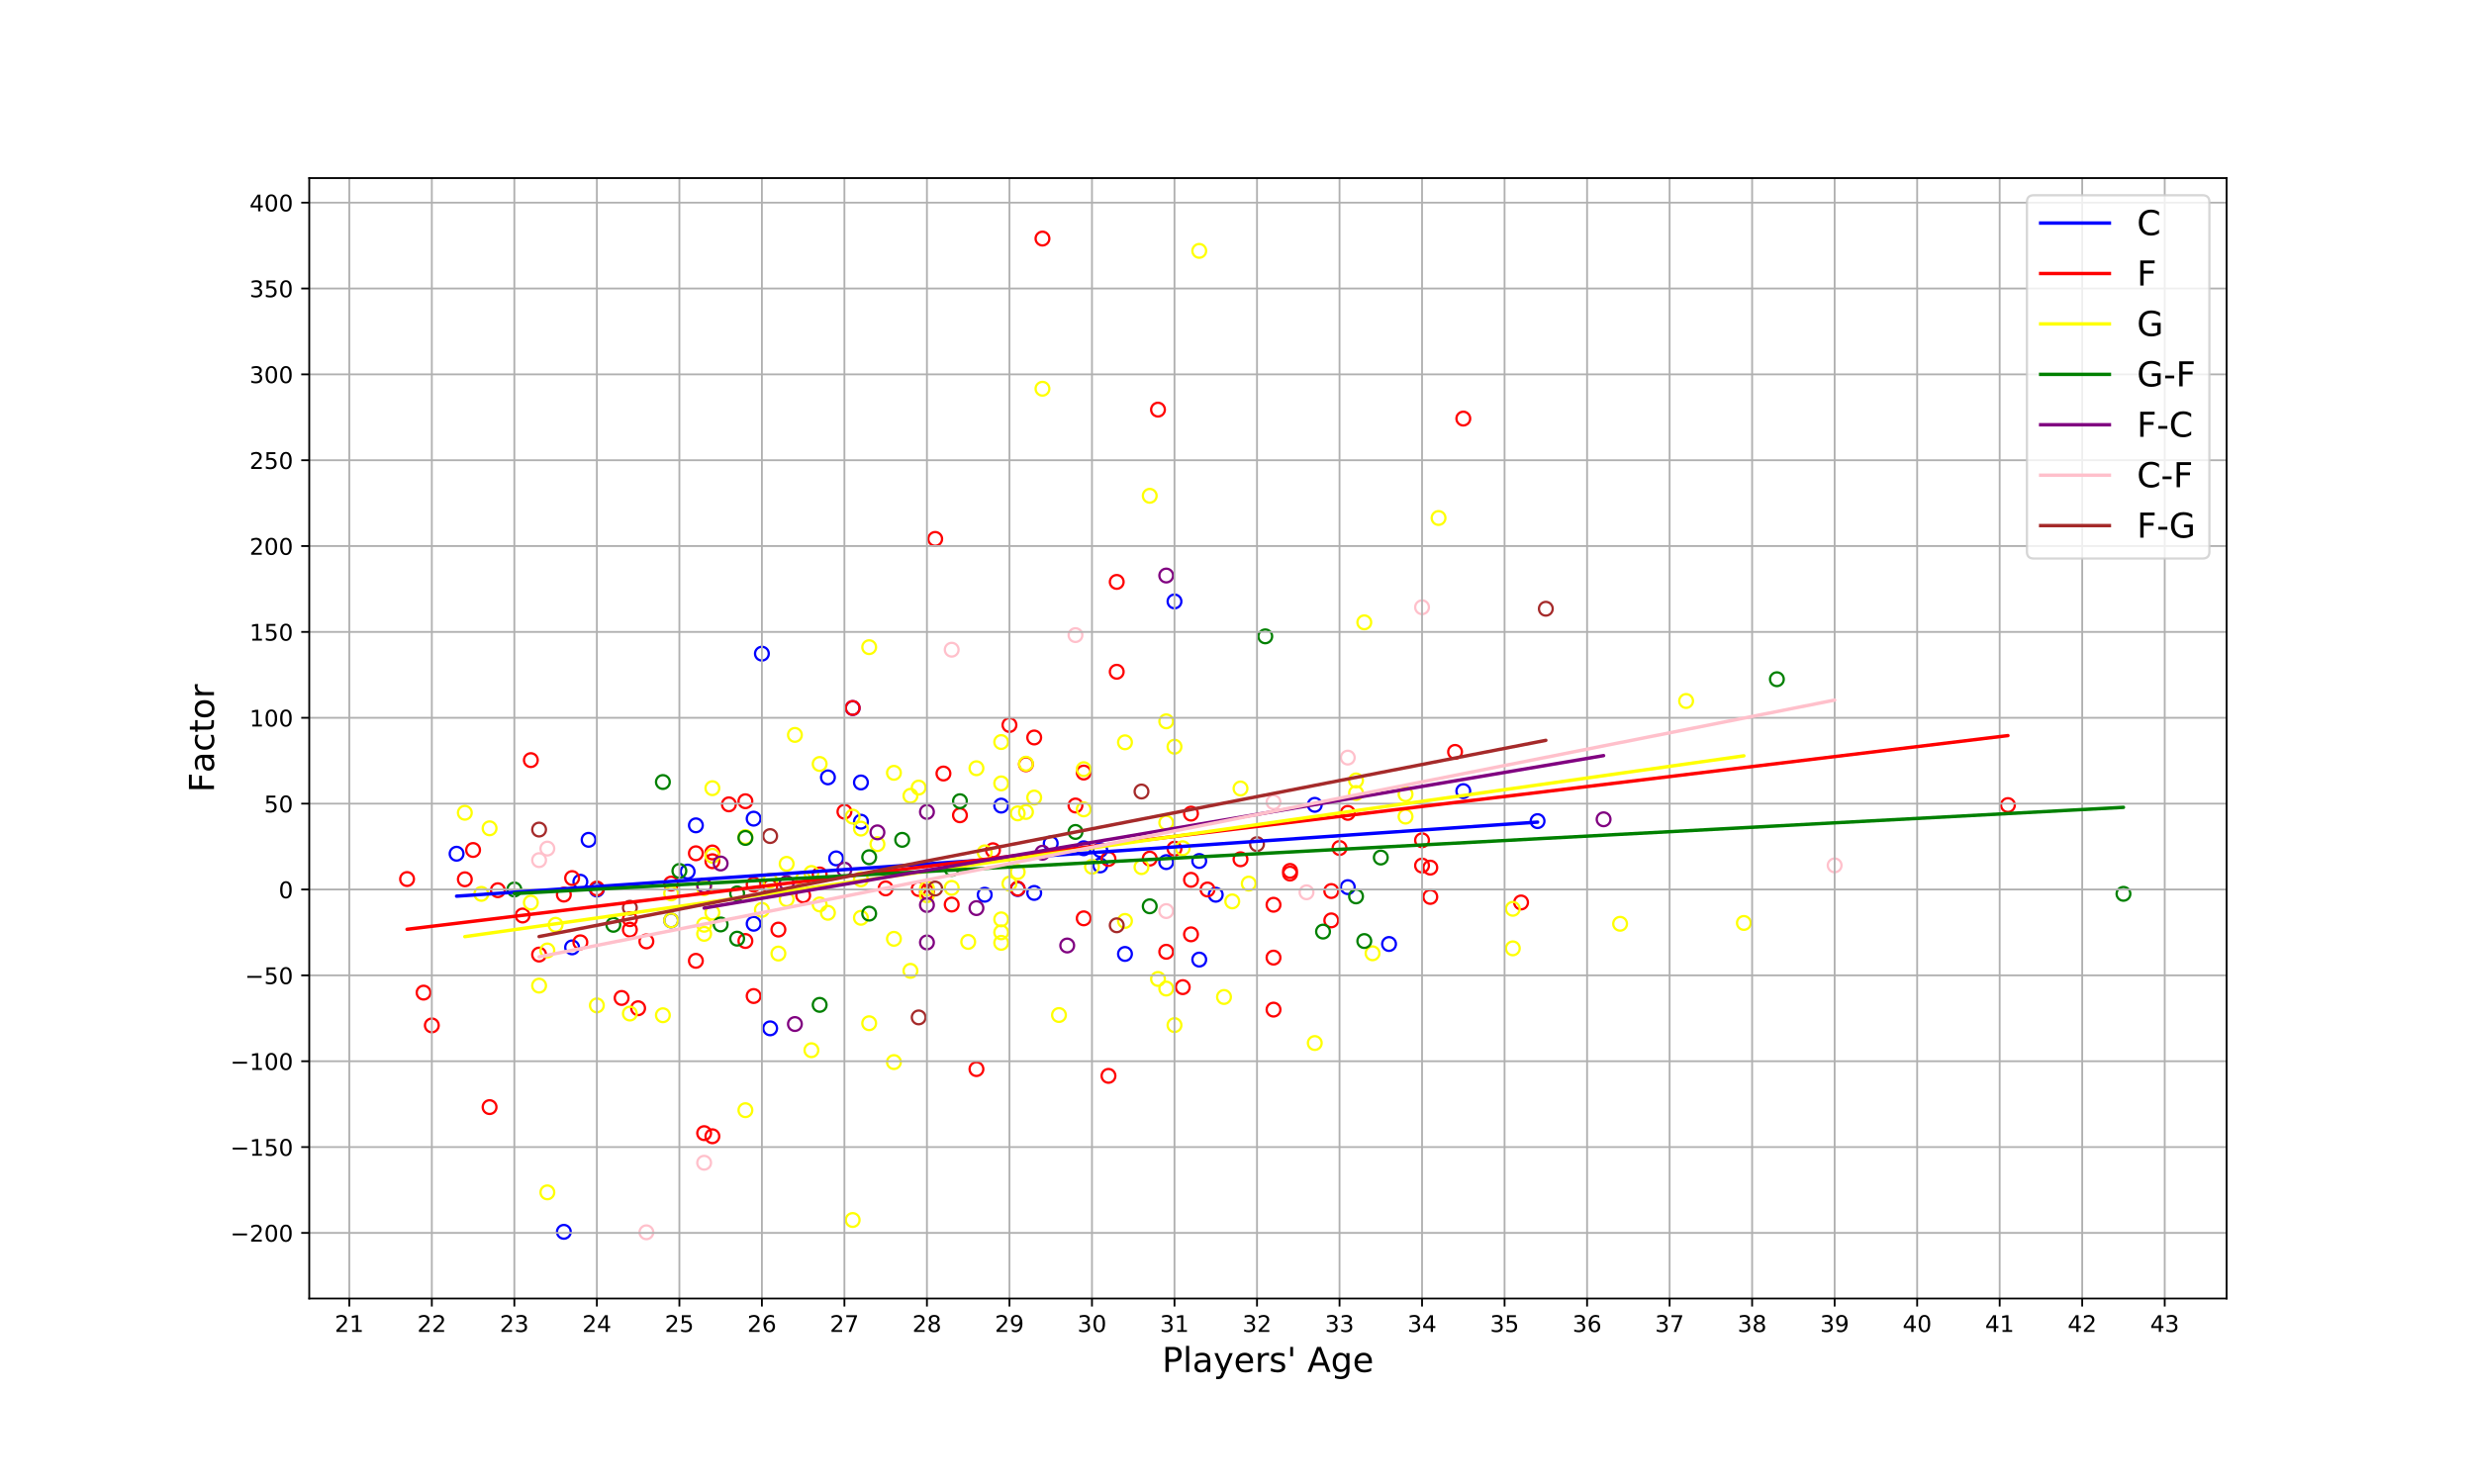 <?xml version="1.0" encoding="utf-8" standalone="no"?>
<!DOCTYPE svg PUBLIC "-//W3C//DTD SVG 1.1//EN"
  "http://www.w3.org/Graphics/SVG/1.1/DTD/svg11.dtd">
<!-- Created with matplotlib (https://matplotlib.org/) -->
<svg height="648pt" version="1.1" viewBox="0 0 1080 648" width="1080pt" xmlns="http://www.w3.org/2000/svg" xmlns:xlink="http://www.w3.org/1999/xlink">
 <defs>
  <style type="text/css">
*{stroke-linecap:butt;stroke-linejoin:round;}
  </style>
 </defs>
 <g id="figure_1">
  <g id="patch_1">
   <path d="M 0 648 
L 1080 648 
L 1080 0 
L 0 0 
z
" style="fill:#ffffff;"/>
  </g>
  <g id="axes_1">
   <g id="patch_2">
    <path d="M 135 567 
L 972 567 
L 972 77.76 
L 135 77.76 
z
" style="fill:#ffffff;"/>
   </g>
   <g id="PathCollection_1">
    <defs>
     <path d="M 0 3 
C 0.796 3 1.559 2.684 2.121 2.121 
C 2.684 1.559 3 0.796 3 0 
C 3 -0.796 2.684 -1.559 2.121 -2.121 
C 1.559 -2.684 0.796 -3 0 -3 
C -0.796 -3 -1.559 -2.684 -2.121 -2.121 
C -2.684 -1.559 -3 -0.796 -3 0 
C -3 0.796 -2.684 1.559 -2.121 2.121 
C -1.559 2.684 -0.796 3 0 3 
z
" id="C0_0_de210f083e"/>
    </defs>
    <g clip-path="url(#paecce2d24e)">
     <use style="fill:none;stroke:#0000ff;" x="260.555" xlink:href="#C0_0_de210f083e" y="388.405"/>
    </g>
    <g clip-path="url(#paecce2d24e)">
     <use style="fill:none;stroke:#0000ff;" x="336.203" xlink:href="#C0_0_de210f083e" y="449.033"/>
    </g>
    <g clip-path="url(#paecce2d24e)">
     <use style="fill:none;stroke:#0000ff;" x="375.828" xlink:href="#C0_0_de210f083e" y="358.802"/>
    </g>
    <g clip-path="url(#paecce2d24e)">
     <use style="fill:none;stroke:#0000ff;" x="480.294" xlink:href="#C0_0_de210f083e" y="377.891"/>
    </g>
    <g clip-path="url(#paecce2d24e)">
     <use style="fill:none;stroke:#0000ff;" x="512.714" xlink:href="#C0_0_de210f083e" y="262.617"/>
    </g>
    <g clip-path="url(#paecce2d24e)">
     <use style="fill:none;stroke:#0000ff;" x="365.021" xlink:href="#C0_0_de210f083e" y="374.822"/>
    </g>
    <g clip-path="url(#paecce2d24e)">
     <use style="fill:none;stroke:#0000ff;" x="300.18" xlink:href="#C0_0_de210f083e" y="380.591"/>
    </g>
    <g clip-path="url(#paecce2d24e)">
     <use style="fill:none;stroke:#0000ff;" x="361.419" xlink:href="#C0_0_de210f083e" y="339.439"/>
    </g>
    <g clip-path="url(#paecce2d24e)">
     <use style="fill:none;stroke:#0000ff;" x="588.361" xlink:href="#C0_0_de210f083e" y="387.378"/>
    </g>
    <g clip-path="url(#paecce2d24e)">
     <use style="fill:none;stroke:#0000ff;" x="256.953" xlink:href="#C0_0_de210f083e" y="366.715"/>
    </g>
    <g clip-path="url(#paecce2d24e)">
     <use style="fill:none;stroke:#0000ff;" x="328.998" xlink:href="#C0_0_de210f083e" y="357.475"/>
    </g>
    <g clip-path="url(#paecce2d24e)">
     <use style="fill:none;stroke:#0000ff;" x="671.214" xlink:href="#C0_0_de210f083e" y="358.553"/>
    </g>
    <g clip-path="url(#paecce2d24e)">
     <use style="fill:none;stroke:#0000ff;" x="328.998" xlink:href="#C0_0_de210f083e" y="403.367"/>
    </g>
    <g clip-path="url(#paecce2d24e)">
     <use style="fill:none;stroke:#0000ff;" x="303.782" xlink:href="#C0_0_de210f083e" y="360.396"/>
    </g>
    <g clip-path="url(#paecce2d24e)">
     <use style="fill:none;stroke:#0000ff;" x="199.317" xlink:href="#C0_0_de210f083e" y="372.786"/>
    </g>
    <g clip-path="url(#paecce2d24e)">
     <use style="fill:none;stroke:#0000ff;" x="437.066" xlink:href="#C0_0_de210f083e" y="351.78"/>
    </g>
    <g clip-path="url(#paecce2d24e)">
     <use style="fill:none;stroke:#0000ff;" x="530.725" xlink:href="#C0_0_de210f083e" y="390.698"/>
    </g>
    <g clip-path="url(#paecce2d24e)">
     <use style="fill:none;stroke:#0000ff;" x="606.373" xlink:href="#C0_0_de210f083e" y="412.202"/>
    </g>
    <g clip-path="url(#paecce2d24e)">
     <use style="fill:none;stroke:#0000ff;" x="375.828" xlink:href="#C0_0_de210f083e" y="341.665"/>
    </g>
    <g clip-path="url(#paecce2d24e)">
     <use style="fill:none;stroke:#0000ff;" x="523.521" xlink:href="#C0_0_de210f083e" y="419.009"/>
    </g>
    <g clip-path="url(#paecce2d24e)">
     <use style="fill:none;stroke:#0000ff;" x="523.521" xlink:href="#C0_0_de210f083e" y="375.955"/>
    </g>
    <g clip-path="url(#paecce2d24e)">
     <use style="fill:none;stroke:#0000ff;" x="458.68" xlink:href="#C0_0_de210f083e" y="368.291"/>
    </g>
    <g clip-path="url(#paecce2d24e)">
     <use style="fill:none;stroke:#0000ff;" x="249.748" xlink:href="#C0_0_de210f083e" y="413.679"/>
    </g>
    <g clip-path="url(#paecce2d24e)">
     <use style="fill:none;stroke:#0000ff;" x="246.146" xlink:href="#C0_0_de210f083e" y="537.887"/>
    </g>
    <g clip-path="url(#paecce2d24e)">
     <use style="fill:none;stroke:#0000ff;" x="332.601" xlink:href="#C0_0_de210f083e" y="285.42"/>
    </g>
    <g clip-path="url(#paecce2d24e)">
     <use style="fill:none;stroke:#0000ff;" x="429.862" xlink:href="#C0_0_de210f083e" y="390.698"/>
    </g>
    <g clip-path="url(#paecce2d24e)">
     <use style="fill:none;stroke:#0000ff;" x="509.112" xlink:href="#C0_0_de210f083e" y="376.451"/>
    </g>
    <g clip-path="url(#paecce2d24e)">
     <use style="fill:none;stroke:#0000ff;" x="444.271" xlink:href="#C0_0_de210f083e" y="388.208"/>
    </g>
    <g clip-path="url(#paecce2d24e)">
     <use style="fill:none;stroke:#0000ff;" x="451.475" xlink:href="#C0_0_de210f083e" y="389.9"/>
    </g>
    <g clip-path="url(#paecce2d24e)">
     <use style="fill:none;stroke:#0000ff;" x="292.976" xlink:href="#C0_0_de210f083e" y="401.924"/>
    </g>
    <g clip-path="url(#paecce2d24e)">
     <use style="fill:none;stroke:#0000ff;" x="480.294" xlink:href="#C0_0_de210f083e" y="371.157"/>
    </g>
    <g clip-path="url(#paecce2d24e)">
     <use style="fill:none;stroke:#0000ff;" x="473.089" xlink:href="#C0_0_de210f083e" y="370.399"/>
    </g>
    <g clip-path="url(#paecce2d24e)">
     <use style="fill:none;stroke:#0000ff;" x="491.1" xlink:href="#C0_0_de210f083e" y="416.545"/>
    </g>
    <g clip-path="url(#paecce2d24e)">
     <use style="fill:none;stroke:#0000ff;" x="253.351" xlink:href="#C0_0_de210f083e" y="385.023"/>
    </g>
    <g clip-path="url(#paecce2d24e)">
     <use style="fill:none;stroke:#0000ff;" x="638.793" xlink:href="#C0_0_de210f083e" y="345.444"/>
    </g>
    <g clip-path="url(#paecce2d24e)">
     <use style="fill:none;stroke:#0000ff;" x="372.226" xlink:href="#C0_0_de210f083e" y="309.176"/>
    </g>
    <g clip-path="url(#paecce2d24e)">
     <use style="fill:none;stroke:#0000ff;" x="573.952" xlink:href="#C0_0_de210f083e" y="351.44"/>
    </g>
   </g>
   <g id="PathCollection_2">
    <defs>
     <path d="M 0 3 
C 0.796 3 1.559 2.684 2.121 2.121 
C 2.684 1.559 3 0.796 3 0 
C 3 -0.796 2.684 -1.559 2.121 -2.121 
C 1.559 -2.684 0.796 -3 0 -3 
C -0.796 -3 -1.559 -2.684 -2.121 -2.121 
C -2.684 -1.559 -3 -0.796 -3 0 
C -3 0.796 -2.684 1.559 -2.121 2.121 
C -1.559 2.684 -0.796 3 0 3 
z
" id="C1_0_10a7614a06"/>
    </defs>
    <g clip-path="url(#paecce2d24e)">
     <use style="fill:none;stroke:#ff0000;" x="271.362" xlink:href="#C1_0_10a7614a06" y="435.769"/>
    </g>
    <g clip-path="url(#paecce2d24e)">
     <use style="fill:none;stroke:#ff0000;" x="501.907" xlink:href="#C1_0_10a7614a06" y="374.912"/>
    </g>
    <g clip-path="url(#paecce2d24e)">
     <use style="fill:none;stroke:#ff0000;" x="328.998" xlink:href="#C1_0_10a7614a06" y="386.241"/>
    </g>
    <g clip-path="url(#paecce2d24e)">
     <use style="fill:none;stroke:#ff0000;" x="451.475" xlink:href="#C1_0_10a7614a06" y="322.029"/>
    </g>
    <g clip-path="url(#paecce2d24e)">
     <use style="fill:none;stroke:#ff0000;" x="555.941" xlink:href="#C1_0_10a7614a06" y="395.071"/>
    </g>
    <g clip-path="url(#paecce2d24e)">
     <use style="fill:none;stroke:#ff0000;" x="505.509" xlink:href="#C1_0_10a7614a06" y="178.868"/>
    </g>
    <g clip-path="url(#paecce2d24e)">
     <use style="fill:none;stroke:#ff0000;" x="206.521" xlink:href="#C1_0_10a7614a06" y="371.156"/>
    </g>
    <g clip-path="url(#paecce2d24e)">
     <use style="fill:none;stroke:#ff0000;" x="292.976" xlink:href="#C1_0_10a7614a06" y="385.821"/>
    </g>
    <g clip-path="url(#paecce2d24e)">
     <use style="fill:none;stroke:#ff0000;" x="318.192" xlink:href="#C1_0_10a7614a06" y="351.231"/>
    </g>
    <g clip-path="url(#paecce2d24e)">
     <use style="fill:none;stroke:#ff0000;" x="588.361" xlink:href="#C1_0_10a7614a06" y="354.939"/>
    </g>
    <g clip-path="url(#paecce2d24e)">
     <use style="fill:none;stroke:#ff0000;" x="516.316" xlink:href="#C1_0_10a7614a06" y="431.045"/>
    </g>
    <g clip-path="url(#paecce2d24e)">
     <use style="fill:none;stroke:#ff0000;" x="188.51" xlink:href="#C1_0_10a7614a06" y="447.749"/>
    </g>
    <g clip-path="url(#paecce2d24e)">
     <use style="fill:none;stroke:#ff0000;" x="350.612" xlink:href="#C1_0_10a7614a06" y="391.002"/>
    </g>
    <g clip-path="url(#paecce2d24e)">
     <use style="fill:none;stroke:#ff0000;" x="339.805" xlink:href="#C1_0_10a7614a06" y="405.909"/>
    </g>
    <g clip-path="url(#paecce2d24e)">
     <use style="fill:none;stroke:#ff0000;" x="876.543" xlink:href="#C1_0_10a7614a06" y="351.549"/>
    </g>
    <g clip-path="url(#paecce2d24e)">
     <use style="fill:none;stroke:#ff0000;" x="310.987" xlink:href="#C1_0_10a7614a06" y="496.153"/>
    </g>
    <g clip-path="url(#paecce2d24e)">
     <use style="fill:none;stroke:#ff0000;" x="635.191" xlink:href="#C1_0_10a7614a06" y="328.324"/>
    </g>
    <g clip-path="url(#paecce2d24e)">
     <use style="fill:none;stroke:#ff0000;" x="487.498" xlink:href="#C1_0_10a7614a06" y="254.096"/>
    </g>
    <g clip-path="url(#paecce2d24e)">
     <use style="fill:none;stroke:#ff0000;" x="202.919" xlink:href="#C1_0_10a7614a06" y="383.946"/>
    </g>
    <g clip-path="url(#paecce2d24e)">
     <use style="fill:none;stroke:#ff0000;" x="473.089" xlink:href="#C1_0_10a7614a06" y="401.005"/>
    </g>
    <g clip-path="url(#paecce2d24e)">
     <use style="fill:none;stroke:#ff0000;" x="455.078" xlink:href="#C1_0_10a7614a06" y="104.176"/>
    </g>
    <g clip-path="url(#paecce2d24e)">
     <use style="fill:none;stroke:#ff0000;" x="563.146" xlink:href="#C1_0_10a7614a06" y="380.287"/>
    </g>
    <g clip-path="url(#paecce2d24e)">
     <use style="fill:none;stroke:#ff0000;" x="386.635" xlink:href="#C1_0_10a7614a06" y="387.928"/>
    </g>
    <g clip-path="url(#paecce2d24e)">
     <use style="fill:none;stroke:#ff0000;" x="231.737" xlink:href="#C1_0_10a7614a06" y="331.912"/>
    </g>
    <g clip-path="url(#paecce2d24e)">
     <use style="fill:none;stroke:#ff0000;" x="328.998" xlink:href="#C1_0_10a7614a06" y="434.93"/>
    </g>
    <g clip-path="url(#paecce2d24e)">
     <use style="fill:none;stroke:#ff0000;" x="447.873" xlink:href="#C1_0_10a7614a06" y="333.718"/>
    </g>
    <g clip-path="url(#paecce2d24e)">
     <use style="fill:none;stroke:#ff0000;" x="444.271" xlink:href="#C1_0_10a7614a06" y="388.027"/>
    </g>
    <g clip-path="url(#paecce2d24e)">
     <use style="fill:none;stroke:#ff0000;" x="408.248" xlink:href="#C1_0_10a7614a06" y="235.321"/>
    </g>
    <g clip-path="url(#paecce2d24e)">
     <use style="fill:none;stroke:#ff0000;" x="404.646" xlink:href="#C1_0_10a7614a06" y="389.439"/>
    </g>
    <g clip-path="url(#paecce2d24e)">
     <use style="fill:none;stroke:#ff0000;" x="620.782" xlink:href="#C1_0_10a7614a06" y="366.918"/>
    </g>
    <g clip-path="url(#paecce2d24e)">
     <use style="fill:none;stroke:#ff0000;" x="638.793" xlink:href="#C1_0_10a7614a06" y="182.776"/>
    </g>
    <g clip-path="url(#paecce2d24e)">
     <use style="fill:none;stroke:#ff0000;" x="325.396" xlink:href="#C1_0_10a7614a06" y="349.868"/>
    </g>
    <g clip-path="url(#paecce2d24e)">
     <use style="fill:none;stroke:#ff0000;" x="440.669" xlink:href="#C1_0_10a7614a06" y="316.571"/>
    </g>
    <g clip-path="url(#paecce2d24e)">
     <use style="fill:none;stroke:#ff0000;" x="415.453" xlink:href="#C1_0_10a7614a06" y="394.978"/>
    </g>
    <g clip-path="url(#paecce2d24e)">
     <use style="fill:none;stroke:#ff0000;" x="519.918" xlink:href="#C1_0_10a7614a06" y="355.279"/>
    </g>
    <g clip-path="url(#paecce2d24e)">
     <use style="fill:none;stroke:#ff0000;" x="563.146" xlink:href="#C1_0_10a7614a06" y="381.449"/>
    </g>
    <g clip-path="url(#paecce2d24e)">
     <use style="fill:none;stroke:#ff0000;" x="411.85" xlink:href="#C1_0_10a7614a06" y="337.76"/>
    </g>
    <g clip-path="url(#paecce2d24e)">
     <use style="fill:none;stroke:#ff0000;" x="282.169" xlink:href="#C1_0_10a7614a06" y="411.069"/>
    </g>
    <g clip-path="url(#paecce2d24e)">
     <use style="fill:none;stroke:#ff0000;" x="555.941" xlink:href="#C1_0_10a7614a06" y="418.149"/>
    </g>
    <g clip-path="url(#paecce2d24e)">
     <use style="fill:none;stroke:#ff0000;" x="483.896" xlink:href="#C1_0_10a7614a06" y="375.07"/>
    </g>
    <g clip-path="url(#paecce2d24e)">
     <use style="fill:none;stroke:#ff0000;" x="401.044" xlink:href="#C1_0_10a7614a06" y="388.186"/>
    </g>
    <g clip-path="url(#paecce2d24e)">
     <use style="fill:none;stroke:#ff0000;" x="419.055" xlink:href="#C1_0_10a7614a06" y="356.002"/>
    </g>
    <g clip-path="url(#paecce2d24e)">
     <use style="fill:none;stroke:#ff0000;" x="426.26" xlink:href="#C1_0_10a7614a06" y="466.827"/>
    </g>
    <g clip-path="url(#paecce2d24e)">
     <use style="fill:none;stroke:#ff0000;" x="217.328" xlink:href="#C1_0_10a7614a06" y="388.725"/>
    </g>
    <g clip-path="url(#paecce2d24e)">
     <use style="fill:none;stroke:#ff0000;" x="184.908" xlink:href="#C1_0_10a7614a06" y="433.439"/>
    </g>
    <g clip-path="url(#paecce2d24e)">
     <use style="fill:none;stroke:#ff0000;" x="624.384" xlink:href="#C1_0_10a7614a06" y="391.645"/>
    </g>
    <g clip-path="url(#paecce2d24e)">
     <use style="fill:none;stroke:#ff0000;" x="473.089" xlink:href="#C1_0_10a7614a06" y="337.339"/>
    </g>
    <g clip-path="url(#paecce2d24e)">
     <use style="fill:none;stroke:#ff0000;" x="274.964" xlink:href="#C1_0_10a7614a06" y="405.959"/>
    </g>
    <g clip-path="url(#paecce2d24e)">
     <use style="fill:none;stroke:#ff0000;" x="519.918" xlink:href="#C1_0_10a7614a06" y="407.987"/>
    </g>
    <g clip-path="url(#paecce2d24e)">
     <use style="fill:none;stroke:#ff0000;" x="260.555" xlink:href="#C1_0_10a7614a06" y="387.969"/>
    </g>
    <g clip-path="url(#paecce2d24e)">
     <use style="fill:none;stroke:#ff0000;" x="509.112" xlink:href="#C1_0_10a7614a06" y="415.596"/>
    </g>
    <g clip-path="url(#paecce2d24e)">
     <use style="fill:none;stroke:#ff0000;" x="487.498" xlink:href="#C1_0_10a7614a06" y="293.328"/>
    </g>
    <g clip-path="url(#paecce2d24e)">
     <use style="fill:none;stroke:#ff0000;" x="433.464" xlink:href="#C1_0_10a7614a06" y="371.269"/>
    </g>
    <g clip-path="url(#paecce2d24e)">
     <use style="fill:none;stroke:#ff0000;" x="253.351" xlink:href="#C1_0_10a7614a06" y="411.468"/>
    </g>
    <g clip-path="url(#paecce2d24e)">
     <use style="fill:none;stroke:#ff0000;" x="303.782" xlink:href="#C1_0_10a7614a06" y="419.549"/>
    </g>
    <g clip-path="url(#paecce2d24e)">
     <use style="fill:none;stroke:#ff0000;" x="368.623" xlink:href="#C1_0_10a7614a06" y="354.429"/>
    </g>
    <g clip-path="url(#paecce2d24e)">
     <use style="fill:none;stroke:#ff0000;" x="512.714" xlink:href="#C1_0_10a7614a06" y="370.581"/>
    </g>
    <g clip-path="url(#paecce2d24e)">
     <use style="fill:none;stroke:#ff0000;" x="469.487" xlink:href="#C1_0_10a7614a06" y="351.729"/>
    </g>
    <g clip-path="url(#paecce2d24e)">
     <use style="fill:none;stroke:#ff0000;" x="177.703" xlink:href="#C1_0_10a7614a06" y="383.841"/>
    </g>
    <g clip-path="url(#paecce2d24e)">
     <use style="fill:none;stroke:#ff0000;" x="213.726" xlink:href="#C1_0_10a7614a06" y="483.426"/>
    </g>
    <g clip-path="url(#paecce2d24e)">
     <use style="fill:none;stroke:#ff0000;" x="246.146" xlink:href="#C1_0_10a7614a06" y="390.631"/>
    </g>
    <g clip-path="url(#paecce2d24e)">
     <use style="fill:none;stroke:#ff0000;" x="307.385" xlink:href="#C1_0_10a7614a06" y="494.793"/>
    </g>
    <g clip-path="url(#paecce2d24e)">
     <use style="fill:none;stroke:#ff0000;" x="274.964" xlink:href="#C1_0_10a7614a06" y="401.361"/>
    </g>
    <g clip-path="url(#paecce2d24e)">
     <use style="fill:none;stroke:#ff0000;" x="235.339" xlink:href="#C1_0_10a7614a06" y="416.813"/>
    </g>
    <g clip-path="url(#paecce2d24e)">
     <use style="fill:none;stroke:#ff0000;" x="310.987" xlink:href="#C1_0_10a7614a06" y="376.056"/>
    </g>
    <g clip-path="url(#paecce2d24e)">
     <use style="fill:none;stroke:#ff0000;" x="624.384" xlink:href="#C1_0_10a7614a06" y="378.851"/>
    </g>
    <g clip-path="url(#paecce2d24e)">
     <use style="fill:none;stroke:#ff0000;" x="620.782" xlink:href="#C1_0_10a7614a06" y="377.956"/>
    </g>
    <g clip-path="url(#paecce2d24e)">
     <use style="fill:none;stroke:#ff0000;" x="372.226" xlink:href="#C1_0_10a7614a06" y="309.133"/>
    </g>
    <g clip-path="url(#paecce2d24e)">
     <use style="fill:none;stroke:#ff0000;" x="519.918" xlink:href="#C1_0_10a7614a06" y="384.179"/>
    </g>
    <g clip-path="url(#paecce2d24e)">
     <use style="fill:none;stroke:#ff0000;" x="325.396" xlink:href="#C1_0_10a7614a06" y="410.888"/>
    </g>
    <g clip-path="url(#paecce2d24e)">
     <use style="fill:none;stroke:#ff0000;" x="584.759" xlink:href="#C1_0_10a7614a06" y="370.294"/>
    </g>
    <g clip-path="url(#paecce2d24e)">
     <use style="fill:none;stroke:#ff0000;" x="555.941" xlink:href="#C1_0_10a7614a06" y="440.863"/>
    </g>
    <g clip-path="url(#paecce2d24e)">
     <use style="fill:none;stroke:#ff0000;" x="581.157" xlink:href="#C1_0_10a7614a06" y="389.077"/>
    </g>
    <g clip-path="url(#paecce2d24e)">
     <use style="fill:none;stroke:#ff0000;" x="249.748" xlink:href="#C1_0_10a7614a06" y="383.413"/>
    </g>
    <g clip-path="url(#paecce2d24e)">
     <use style="fill:none;stroke:#ff0000;" x="527.123" xlink:href="#C1_0_10a7614a06" y="388.405"/>
    </g>
    <g clip-path="url(#paecce2d24e)">
     <use style="fill:none;stroke:#ff0000;" x="278.567" xlink:href="#C1_0_10a7614a06" y="440.254"/>
    </g>
    <g clip-path="url(#paecce2d24e)">
     <use style="fill:none;stroke:#ff0000;" x="228.135" xlink:href="#C1_0_10a7614a06" y="399.767"/>
    </g>
    <g clip-path="url(#paecce2d24e)">
     <use style="fill:none;stroke:#ff0000;" x="310.987" xlink:href="#C1_0_10a7614a06" y="372.233"/>
    </g>
    <g clip-path="url(#paecce2d24e)">
     <use style="fill:none;stroke:#ff0000;" x="483.896" xlink:href="#C1_0_10a7614a06" y="469.785"/>
    </g>
    <g clip-path="url(#paecce2d24e)">
     <use style="fill:none;stroke:#ff0000;" x="541.532" xlink:href="#C1_0_10a7614a06" y="375.205"/>
    </g>
    <g clip-path="url(#paecce2d24e)">
     <use style="fill:none;stroke:#ff0000;" x="336.203" xlink:href="#C1_0_10a7614a06" y="387.222"/>
    </g>
    <g clip-path="url(#paecce2d24e)">
     <use style="fill:none;stroke:#ff0000;" x="664.009" xlink:href="#C1_0_10a7614a06" y="394.073"/>
    </g>
    <g clip-path="url(#paecce2d24e)">
     <use style="fill:none;stroke:#ff0000;" x="357.816" xlink:href="#C1_0_10a7614a06" y="381.837"/>
    </g>
    <g clip-path="url(#paecce2d24e)">
     <use style="fill:none;stroke:#ff0000;" x="303.782" xlink:href="#C1_0_10a7614a06" y="372.59"/>
    </g>
    <g clip-path="url(#paecce2d24e)">
     <use style="fill:none;stroke:#ff0000;" x="581.157" xlink:href="#C1_0_10a7614a06" y="401.894"/>
    </g>
   </g>
   <g id="PathCollection_3">
    <defs>
     <path d="M 0 3 
C 0.796 3 1.559 2.684 2.121 2.121 
C 2.684 1.559 3 0.796 3 0 
C 3 -0.796 2.684 -1.559 2.121 -2.121 
C 1.559 -2.684 0.796 -3 0 -3 
C -0.796 -3 -1.559 -2.684 -2.121 -2.121 
C -2.684 -1.559 -3 -0.796 -3 0 
C -3 0.796 -2.684 1.559 -2.121 2.121 
C -1.559 2.684 -0.796 3 0 3 
z
" id="C2_0_15927377b4"/>
    </defs>
    <g clip-path="url(#paecce2d24e)">
     <use style="fill:none;stroke:#ffff00;" x="213.726" xlink:href="#C2_0_15927377b4" y="361.684"/>
    </g>
    <g clip-path="url(#paecce2d24e)">
     <use style="fill:none;stroke:#ffff00;" x="310.987" xlink:href="#C2_0_15927377b4" y="344.168"/>
    </g>
    <g clip-path="url(#paecce2d24e)">
     <use style="fill:none;stroke:#ffff00;" x="447.873" xlink:href="#C2_0_15927377b4" y="333.47"/>
    </g>
    <g clip-path="url(#paecce2d24e)">
     <use style="fill:none;stroke:#ffff00;" x="343.407" xlink:href="#C2_0_15927377b4" y="392.659"/>
    </g>
    <g clip-path="url(#paecce2d24e)">
     <use style="fill:none;stroke:#ffff00;" x="379.43" xlink:href="#C2_0_15927377b4" y="282.589"/>
    </g>
    <g clip-path="url(#paecce2d24e)">
     <use style="fill:none;stroke:#ffff00;" x="292.976" xlink:href="#C2_0_15927377b4" y="390.114"/>
    </g>
    <g clip-path="url(#paecce2d24e)">
     <use style="fill:none;stroke:#ffff00;" x="447.873" xlink:href="#C2_0_15927377b4" y="354.551"/>
    </g>
    <g clip-path="url(#paecce2d24e)">
     <use style="fill:none;stroke:#ffff00;" x="736.054" xlink:href="#C2_0_15927377b4" y="306.089"/>
    </g>
    <g clip-path="url(#paecce2d24e)">
     <use style="fill:none;stroke:#ffff00;" x="307.385" xlink:href="#C2_0_15927377b4" y="387.826"/>
    </g>
    <g clip-path="url(#paecce2d24e)">
     <use style="fill:none;stroke:#ffff00;" x="307.385" xlink:href="#C2_0_15927377b4" y="403.816"/>
    </g>
    <g clip-path="url(#paecce2d24e)">
     <use style="fill:none;stroke:#ffff00;" x="274.964" xlink:href="#C2_0_15927377b4" y="442.575"/>
    </g>
    <g clip-path="url(#paecce2d24e)">
     <use style="fill:none;stroke:#ffff00;" x="307.385" xlink:href="#C2_0_15927377b4" y="407.765"/>
    </g>
    <g clip-path="url(#paecce2d24e)">
     <use style="fill:none;stroke:#ffff00;" x="372.226" xlink:href="#C2_0_15927377b4" y="532.72"/>
    </g>
    <g clip-path="url(#paecce2d24e)">
     <use style="fill:none;stroke:#ffff00;" x="437.066" xlink:href="#C2_0_15927377b4" y="324.018"/>
    </g>
    <g clip-path="url(#paecce2d24e)">
     <use style="fill:none;stroke:#ffff00;" x="390.237" xlink:href="#C2_0_15927377b4" y="463.765"/>
    </g>
    <g clip-path="url(#paecce2d24e)">
     <use style="fill:none;stroke:#ffff00;" x="325.396" xlink:href="#C2_0_15927377b4" y="484.776"/>
    </g>
    <g clip-path="url(#paecce2d24e)">
     <use style="fill:none;stroke:#ffff00;" x="660.407" xlink:href="#C2_0_15927377b4" y="396.835"/>
    </g>
    <g clip-path="url(#paecce2d24e)">
     <use style="fill:none;stroke:#ffff00;" x="357.816" xlink:href="#C2_0_15927377b4" y="394.931"/>
    </g>
    <g clip-path="url(#paecce2d24e)">
     <use style="fill:none;stroke:#ffff00;" x="437.066" xlink:href="#C2_0_15927377b4" y="411.691"/>
    </g>
    <g clip-path="url(#paecce2d24e)">
     <use style="fill:none;stroke:#ffff00;" x="707.236" xlink:href="#C2_0_15927377b4" y="403.377"/>
    </g>
    <g clip-path="url(#paecce2d24e)">
     <use style="fill:none;stroke:#ffff00;" x="613.577" xlink:href="#C2_0_15927377b4" y="356.575"/>
    </g>
    <g clip-path="url(#paecce2d24e)">
     <use style="fill:none;stroke:#ffff00;" x="375.828" xlink:href="#C2_0_15927377b4" y="383.958"/>
    </g>
    <g clip-path="url(#paecce2d24e)">
     <use style="fill:none;stroke:#ffff00;" x="422.657" xlink:href="#C2_0_15927377b4" y="411.291"/>
    </g>
    <g clip-path="url(#paecce2d24e)">
     <use style="fill:none;stroke:#ffff00;" x="210.124" xlink:href="#C2_0_15927377b4" y="390.32"/>
    </g>
    <g clip-path="url(#paecce2d24e)">
     <use style="fill:none;stroke:#ffff00;" x="289.373" xlink:href="#C2_0_15927377b4" y="443.312"/>
    </g>
    <g clip-path="url(#paecce2d24e)">
     <use style="fill:none;stroke:#ffff00;" x="202.919" xlink:href="#C2_0_15927377b4" y="354.89"/>
    </g>
    <g clip-path="url(#paecce2d24e)">
     <use style="fill:none;stroke:#ffff00;" x="761.27" xlink:href="#C2_0_15927377b4" y="403.012"/>
    </g>
    <g clip-path="url(#paecce2d24e)">
     <use style="fill:none;stroke:#ffff00;" x="390.237" xlink:href="#C2_0_15927377b4" y="409.942"/>
    </g>
    <g clip-path="url(#paecce2d24e)">
     <use style="fill:none;stroke:#ffff00;" x="451.475" xlink:href="#C2_0_15927377b4" y="348.253"/>
    </g>
    <g clip-path="url(#paecce2d24e)">
     <use style="fill:none;stroke:#ffff00;" x="505.509" xlink:href="#C2_0_15927377b4" y="427.471"/>
    </g>
    <g clip-path="url(#paecce2d24e)">
     <use style="fill:none;stroke:#ffff00;" x="397.441" xlink:href="#C2_0_15927377b4" y="347.498"/>
    </g>
    <g clip-path="url(#paecce2d24e)">
     <use style="fill:none;stroke:#ffff00;" x="404.646" xlink:href="#C2_0_15927377b4" y="390.912"/>
    </g>
    <g clip-path="url(#paecce2d24e)">
     <use style="fill:none;stroke:#ffff00;" x="523.521" xlink:href="#C2_0_15927377b4" y="109.545"/>
    </g>
    <g clip-path="url(#paecce2d24e)">
     <use style="fill:none;stroke:#ffff00;" x="613.577" xlink:href="#C2_0_15927377b4" y="346.797"/>
    </g>
    <g clip-path="url(#paecce2d24e)">
     <use style="fill:none;stroke:#ffff00;" x="238.942" xlink:href="#C2_0_15927377b4" y="520.653"/>
    </g>
    <g clip-path="url(#paecce2d24e)">
     <use style="fill:none;stroke:#ffff00;" x="455.078" xlink:href="#C2_0_15927377b4" y="169.747"/>
    </g>
    <g clip-path="url(#paecce2d24e)">
     <use style="fill:none;stroke:#ffff00;" x="498.305" xlink:href="#C2_0_15927377b4" y="378.633"/>
    </g>
    <g clip-path="url(#paecce2d24e)">
     <use style="fill:none;stroke:#ffff00;" x="473.089" xlink:href="#C2_0_15927377b4" y="335.863"/>
    </g>
    <g clip-path="url(#paecce2d24e)">
     <use style="fill:none;stroke:#ffff00;" x="444.271" xlink:href="#C2_0_15927377b4" y="355.17"/>
    </g>
    <g clip-path="url(#paecce2d24e)">
     <use style="fill:none;stroke:#ffff00;" x="501.907" xlink:href="#C2_0_15927377b4" y="216.496"/>
    </g>
    <g clip-path="url(#paecce2d24e)">
     <use style="fill:none;stroke:#ffff00;" x="235.339" xlink:href="#C2_0_15927377b4" y="430.386"/>
    </g>
    <g clip-path="url(#paecce2d24e)">
     <use style="fill:none;stroke:#ffff00;" x="354.214" xlink:href="#C2_0_15927377b4" y="381.192"/>
    </g>
    <g clip-path="url(#paecce2d24e)">
     <use style="fill:none;stroke:#ffff00;" x="545.134" xlink:href="#C2_0_15927377b4" y="385.835"/>
    </g>
    <g clip-path="url(#paecce2d24e)">
     <use style="fill:none;stroke:#ffff00;" x="372.226" xlink:href="#C2_0_15927377b4" y="356.584"/>
    </g>
    <g clip-path="url(#paecce2d24e)">
     <use style="fill:none;stroke:#ffff00;" x="383.032" xlink:href="#C2_0_15927377b4" y="368.606"/>
    </g>
    <g clip-path="url(#paecce2d24e)">
     <use style="fill:none;stroke:#ffff00;" x="512.714" xlink:href="#C2_0_15927377b4" y="326.051"/>
    </g>
    <g clip-path="url(#paecce2d24e)">
     <use style="fill:none;stroke:#ffff00;" x="573.952" xlink:href="#C2_0_15927377b4" y="455.442"/>
    </g>
    <g clip-path="url(#paecce2d24e)">
     <use style="fill:none;stroke:#ffff00;" x="426.26" xlink:href="#C2_0_15927377b4" y="335.453"/>
    </g>
    <g clip-path="url(#paecce2d24e)">
     <use style="fill:none;stroke:#ffff00;" x="347.01" xlink:href="#C2_0_15927377b4" y="320.903"/>
    </g>
    <g clip-path="url(#paecce2d24e)">
     <use style="fill:none;stroke:#ffff00;" x="599.168" xlink:href="#C2_0_15927377b4" y="416.26"/>
    </g>
    <g clip-path="url(#paecce2d24e)">
     <use style="fill:none;stroke:#ffff00;" x="437.066" xlink:href="#C2_0_15927377b4" y="401.451"/>
    </g>
    <g clip-path="url(#paecce2d24e)">
     <use style="fill:none;stroke:#ffff00;" x="343.407" xlink:href="#C2_0_15927377b4" y="377.206"/>
    </g>
    <g clip-path="url(#paecce2d24e)">
     <use style="fill:none;stroke:#ffff00;" x="231.737" xlink:href="#C2_0_15927377b4" y="394.12"/>
    </g>
    <g clip-path="url(#paecce2d24e)">
     <use style="fill:none;stroke:#ffff00;" x="591.964" xlink:href="#C2_0_15927377b4" y="346.281"/>
    </g>
    <g clip-path="url(#paecce2d24e)">
     <use style="fill:none;stroke:#ffff00;" x="390.237" xlink:href="#C2_0_15927377b4" y="337.459"/>
    </g>
    <g clip-path="url(#paecce2d24e)">
     <use style="fill:none;stroke:#ffff00;" x="462.282" xlink:href="#C2_0_15927377b4" y="443.22"/>
    </g>
    <g clip-path="url(#paecce2d24e)">
     <use style="fill:none;stroke:#ffff00;" x="350.612" xlink:href="#C2_0_15927377b4" y="383.677"/>
    </g>
    <g clip-path="url(#paecce2d24e)">
     <use style="fill:none;stroke:#ffff00;" x="591.964" xlink:href="#C2_0_15927377b4" y="340.784"/>
    </g>
    <g clip-path="url(#paecce2d24e)">
     <use style="fill:none;stroke:#ffff00;" x="509.112" xlink:href="#C2_0_15927377b4" y="431.663"/>
    </g>
    <g clip-path="url(#paecce2d24e)">
     <use style="fill:none;stroke:#ffff00;" x="404.646" xlink:href="#C2_0_15927377b4" y="387.935"/>
    </g>
    <g clip-path="url(#paecce2d24e)">
     <use style="fill:none;stroke:#ffff00;" x="516.316" xlink:href="#C2_0_15927377b4" y="370.382"/>
    </g>
    <g clip-path="url(#paecce2d24e)">
     <use style="fill:none;stroke:#ffff00;" x="415.453" xlink:href="#C2_0_15927377b4" y="387.711"/>
    </g>
    <g clip-path="url(#paecce2d24e)">
     <use style="fill:none;stroke:#ffff00;" x="444.271" xlink:href="#C2_0_15927377b4" y="380.77"/>
    </g>
    <g clip-path="url(#paecce2d24e)">
     <use style="fill:none;stroke:#ffff00;" x="491.1" xlink:href="#C2_0_15927377b4" y="402.135"/>
    </g>
    <g clip-path="url(#paecce2d24e)">
     <use style="fill:none;stroke:#ffff00;" x="534.327" xlink:href="#C2_0_15927377b4" y="435.341"/>
    </g>
    <g clip-path="url(#paecce2d24e)">
     <use style="fill:none;stroke:#ffff00;" x="238.942" xlink:href="#C2_0_15927377b4" y="415.028"/>
    </g>
    <g clip-path="url(#paecce2d24e)">
     <use style="fill:none;stroke:#ffff00;" x="310.987" xlink:href="#C2_0_15927377b4" y="398.512"/>
    </g>
    <g clip-path="url(#paecce2d24e)">
     <use style="fill:none;stroke:#ffff00;" x="660.407" xlink:href="#C2_0_15927377b4" y="414.104"/>
    </g>
    <g clip-path="url(#paecce2d24e)">
     <use style="fill:none;stroke:#ffff00;" x="627.986" xlink:href="#C2_0_15927377b4" y="226.187"/>
    </g>
    <g clip-path="url(#paecce2d24e)">
     <use style="fill:none;stroke:#ffff00;" x="325.396" xlink:href="#C2_0_15927377b4" y="365.473"/>
    </g>
    <g clip-path="url(#paecce2d24e)">
     <use style="fill:none;stroke:#ffff00;" x="537.93" xlink:href="#C2_0_15927377b4" y="393.601"/>
    </g>
    <g clip-path="url(#paecce2d24e)">
     <use style="fill:none;stroke:#ffff00;" x="397.441" xlink:href="#C2_0_15927377b4" y="423.923"/>
    </g>
    <g clip-path="url(#paecce2d24e)">
     <use style="fill:none;stroke:#ffff00;" x="361.419" xlink:href="#C2_0_15927377b4" y="398.573"/>
    </g>
    <g clip-path="url(#paecce2d24e)">
     <use style="fill:none;stroke:#ffff00;" x="292.976" xlink:href="#C2_0_15927377b4" y="401.904"/>
    </g>
    <g clip-path="url(#paecce2d24e)">
     <use style="fill:none;stroke:#ffff00;" x="379.43" xlink:href="#C2_0_15927377b4" y="446.802"/>
    </g>
    <g clip-path="url(#paecce2d24e)">
     <use style="fill:none;stroke:#ffff00;" x="375.828" xlink:href="#C2_0_15927377b4" y="361.823"/>
    </g>
    <g clip-path="url(#paecce2d24e)">
     <use style="fill:none;stroke:#ffff00;" x="242.544" xlink:href="#C2_0_15927377b4" y="403.812"/>
    </g>
    <g clip-path="url(#paecce2d24e)">
     <use style="fill:none;stroke:#ffff00;" x="375.828" xlink:href="#C2_0_15927377b4" y="400.763"/>
    </g>
    <g clip-path="url(#paecce2d24e)">
     <use style="fill:none;stroke:#ffff00;" x="429.862" xlink:href="#C2_0_15927377b4" y="372.191"/>
    </g>
    <g clip-path="url(#paecce2d24e)">
     <use style="fill:none;stroke:#ffff00;" x="476.691" xlink:href="#C2_0_15927377b4" y="378.465"/>
    </g>
    <g clip-path="url(#paecce2d24e)">
     <use style="fill:none;stroke:#ffff00;" x="357.816" xlink:href="#C2_0_15927377b4" y="333.589"/>
    </g>
    <g clip-path="url(#paecce2d24e)">
     <use style="fill:none;stroke:#ffff00;" x="440.669" xlink:href="#C2_0_15927377b4" y="385.858"/>
    </g>
    <g clip-path="url(#paecce2d24e)">
     <use style="fill:none;stroke:#ffff00;" x="354.214" xlink:href="#C2_0_15927377b4" y="458.58"/>
    </g>
    <g clip-path="url(#paecce2d24e)">
     <use style="fill:none;stroke:#ffff00;" x="401.044" xlink:href="#C2_0_15927377b4" y="343.903"/>
    </g>
    <g clip-path="url(#paecce2d24e)">
     <use style="fill:none;stroke:#ffff00;" x="339.805" xlink:href="#C2_0_15927377b4" y="416.377"/>
    </g>
    <g clip-path="url(#paecce2d24e)">
     <use style="fill:none;stroke:#ffff00;" x="473.089" xlink:href="#C2_0_15927377b4" y="353.42"/>
    </g>
    <g clip-path="url(#paecce2d24e)">
     <use style="fill:none;stroke:#ffff00;" x="332.601" xlink:href="#C2_0_15927377b4" y="397.292"/>
    </g>
    <g clip-path="url(#paecce2d24e)">
     <use style="fill:none;stroke:#ffff00;" x="509.112" xlink:href="#C2_0_15927377b4" y="314.973"/>
    </g>
    <g clip-path="url(#paecce2d24e)">
     <use style="fill:none;stroke:#ffff00;" x="437.066" xlink:href="#C2_0_15927377b4" y="407.115"/>
    </g>
    <g clip-path="url(#paecce2d24e)">
     <use style="fill:none;stroke:#ffff00;" x="509.112" xlink:href="#C2_0_15927377b4" y="359.233"/>
    </g>
    <g clip-path="url(#paecce2d24e)">
     <use style="fill:none;stroke:#ffff00;" x="595.566" xlink:href="#C2_0_15927377b4" y="271.749"/>
    </g>
    <g clip-path="url(#paecce2d24e)">
     <use style="fill:none;stroke:#ffff00;" x="310.987" xlink:href="#C2_0_15927377b4" y="373.67"/>
    </g>
    <g clip-path="url(#paecce2d24e)">
     <use style="fill:none;stroke:#ffff00;" x="541.532" xlink:href="#C2_0_15927377b4" y="344.301"/>
    </g>
    <g clip-path="url(#paecce2d24e)">
     <use style="fill:none;stroke:#ffff00;" x="260.555" xlink:href="#C2_0_15927377b4" y="439.017"/>
    </g>
    <g clip-path="url(#paecce2d24e)">
     <use style="fill:none;stroke:#ffff00;" x="336.203" xlink:href="#C2_0_15927377b4" y="384.539"/>
    </g>
    <g clip-path="url(#paecce2d24e)">
     <use style="fill:none;stroke:#ffff00;" x="512.714" xlink:href="#C2_0_15927377b4" y="447.627"/>
    </g>
    <g clip-path="url(#paecce2d24e)">
     <use style="fill:none;stroke:#ffff00;" x="491.1" xlink:href="#C2_0_15927377b4" y="324.134"/>
    </g>
    <g clip-path="url(#paecce2d24e)">
     <use style="fill:none;stroke:#ffff00;" x="437.066" xlink:href="#C2_0_15927377b4" y="342.068"/>
    </g>
   </g>
   <g id="PathCollection_4">
    <defs>
     <path d="M 0 3 
C 0.796 3 1.559 2.684 2.121 2.121 
C 2.684 1.559 3 0.796 3 0 
C 3 -0.796 2.684 -1.559 2.121 -2.121 
C 1.559 -2.684 0.796 -3 0 -3 
C -0.796 -3 -1.559 -2.684 -2.121 -2.121 
C -2.684 -1.559 -3 -0.796 -3 0 
C -3 0.796 -2.684 1.559 -2.121 2.121 
C -1.559 2.684 -0.796 3 0 3 
z
" id="C3_0_d9d9d51b4c"/>
    </defs>
    <g clip-path="url(#paecce2d24e)">
     <use style="fill:none;stroke:#008000;" x="321.794" xlink:href="#C3_0_d9d9d51b4c" y="409.874"/>
    </g>
    <g clip-path="url(#paecce2d24e)">
     <use style="fill:none;stroke:#008000;" x="296.578" xlink:href="#C3_0_d9d9d51b4c" y="380.306"/>
    </g>
    <g clip-path="url(#paecce2d24e)">
     <use style="fill:none;stroke:#008000;" x="926.975" xlink:href="#C3_0_d9d9d51b4c" y="390.299"/>
    </g>
    <g clip-path="url(#paecce2d24e)">
     <use style="fill:none;stroke:#008000;" x="379.43" xlink:href="#C3_0_d9d9d51b4c" y="398.942"/>
    </g>
    <g clip-path="url(#paecce2d24e)">
     <use style="fill:none;stroke:#008000;" x="501.907" xlink:href="#C3_0_d9d9d51b4c" y="395.742"/>
    </g>
    <g clip-path="url(#paecce2d24e)">
     <use style="fill:none;stroke:#008000;" x="591.964" xlink:href="#C3_0_d9d9d51b4c" y="391.415"/>
    </g>
    <g clip-path="url(#paecce2d24e)">
     <use style="fill:none;stroke:#008000;" x="267.76" xlink:href="#C3_0_d9d9d51b4c" y="403.83"/>
    </g>
    <g clip-path="url(#paecce2d24e)">
     <use style="fill:none;stroke:#008000;" x="393.839" xlink:href="#C3_0_d9d9d51b4c" y="366.721"/>
    </g>
    <g clip-path="url(#paecce2d24e)">
     <use style="fill:none;stroke:#008000;" x="289.373" xlink:href="#C3_0_d9d9d51b4c" y="341.476"/>
    </g>
    <g clip-path="url(#paecce2d24e)">
     <use style="fill:none;stroke:#008000;" x="379.43" xlink:href="#C3_0_d9d9d51b4c" y="374.311"/>
    </g>
    <g clip-path="url(#paecce2d24e)">
     <use style="fill:none;stroke:#008000;" x="314.589" xlink:href="#C3_0_d9d9d51b4c" y="403.671"/>
    </g>
    <g clip-path="url(#paecce2d24e)">
     <use style="fill:none;stroke:#008000;" x="602.771" xlink:href="#C3_0_d9d9d51b4c" y="374.45"/>
    </g>
    <g clip-path="url(#paecce2d24e)">
     <use style="fill:none;stroke:#008000;" x="552.339" xlink:href="#C3_0_d9d9d51b4c" y="277.873"/>
    </g>
    <g clip-path="url(#paecce2d24e)">
     <use style="fill:none;stroke:#008000;" x="469.487" xlink:href="#C3_0_d9d9d51b4c" y="363.277"/>
    </g>
    <g clip-path="url(#paecce2d24e)">
     <use style="fill:none;stroke:#008000;" x="577.555" xlink:href="#C3_0_d9d9d51b4c" y="406.786"/>
    </g>
    <g clip-path="url(#paecce2d24e)">
     <use style="fill:none;stroke:#008000;" x="321.794" xlink:href="#C3_0_d9d9d51b4c" y="390.126"/>
    </g>
    <g clip-path="url(#paecce2d24e)">
     <use style="fill:none;stroke:#008000;" x="415.453" xlink:href="#C3_0_d9d9d51b4c" y="379.408"/>
    </g>
    <g clip-path="url(#paecce2d24e)">
     <use style="fill:none;stroke:#008000;" x="357.816" xlink:href="#C3_0_d9d9d51b4c" y="438.785"/>
    </g>
    <g clip-path="url(#paecce2d24e)">
     <use style="fill:none;stroke:#008000;" x="419.055" xlink:href="#C3_0_d9d9d51b4c" y="349.854"/>
    </g>
    <g clip-path="url(#paecce2d24e)">
     <use style="fill:none;stroke:#008000;" x="325.396" xlink:href="#C3_0_d9d9d51b4c" y="365.889"/>
    </g>
    <g clip-path="url(#paecce2d24e)">
     <use style="fill:none;stroke:#008000;" x="224.533" xlink:href="#C3_0_d9d9d51b4c" y="388.405"/>
    </g>
    <g clip-path="url(#paecce2d24e)">
     <use style="fill:none;stroke:#008000;" x="775.679" xlink:href="#C3_0_d9d9d51b4c" y="296.588"/>
    </g>
    <g clip-path="url(#paecce2d24e)">
     <use style="fill:none;stroke:#008000;" x="595.566" xlink:href="#C3_0_d9d9d51b4c" y="410.918"/>
    </g>
   </g>
   <g id="PathCollection_5">
    <defs>
     <path d="M 0 3 
C 0.796 3 1.559 2.684 2.121 2.121 
C 2.684 1.559 3 0.796 3 0 
C 3 -0.796 2.684 -1.559 2.121 -2.121 
C 1.559 -2.684 0.796 -3 0 -3 
C -0.796 -3 -1.559 -2.684 -2.121 -2.121 
C -2.684 -1.559 -3 -0.796 -3 0 
C -3 0.796 -2.684 1.559 -2.121 2.121 
C -1.559 2.684 -0.796 3 0 3 
z
" id="C4_0_e5e9486490"/>
    </defs>
    <g clip-path="url(#paecce2d24e)">
     <use style="fill:none;stroke:#800080;" x="368.623" xlink:href="#C4_0_e5e9486490" y="379.731"/>
    </g>
    <g clip-path="url(#paecce2d24e)">
     <use style="fill:none;stroke:#800080;" x="700.032" xlink:href="#C4_0_e5e9486490" y="357.752"/>
    </g>
    <g clip-path="url(#paecce2d24e)">
     <use style="fill:none;stroke:#800080;" x="426.26" xlink:href="#C4_0_e5e9486490" y="396.525"/>
    </g>
    <g clip-path="url(#paecce2d24e)">
     <use style="fill:none;stroke:#800080;" x="509.112" xlink:href="#C4_0_e5e9486490" y="251.307"/>
    </g>
    <g clip-path="url(#paecce2d24e)">
     <use style="fill:none;stroke:#800080;" x="404.646" xlink:href="#C4_0_e5e9486490" y="411.524"/>
    </g>
    <g clip-path="url(#paecce2d24e)">
     <use style="fill:none;stroke:#800080;" x="455.078" xlink:href="#C4_0_e5e9486490" y="372.351"/>
    </g>
    <g clip-path="url(#paecce2d24e)">
     <use style="fill:none;stroke:#800080;" x="465.884" xlink:href="#C4_0_e5e9486490" y="412.857"/>
    </g>
    <g clip-path="url(#paecce2d24e)">
     <use style="fill:none;stroke:#800080;" x="314.589" xlink:href="#C4_0_e5e9486490" y="377.049"/>
    </g>
    <g clip-path="url(#paecce2d24e)">
     <use style="fill:none;stroke:#800080;" x="347.01" xlink:href="#C4_0_e5e9486490" y="447.153"/>
    </g>
    <g clip-path="url(#paecce2d24e)">
     <use style="fill:none;stroke:#800080;" x="383.032" xlink:href="#C4_0_e5e9486490" y="363.46"/>
    </g>
    <g clip-path="url(#paecce2d24e)">
     <use style="fill:none;stroke:#800080;" x="404.646" xlink:href="#C4_0_e5e9486490" y="354.532"/>
    </g>
    <g clip-path="url(#paecce2d24e)">
     <use style="fill:none;stroke:#800080;" x="404.646" xlink:href="#C4_0_e5e9486490" y="395.178"/>
    </g>
    <g clip-path="url(#paecce2d24e)">
     <use style="fill:none;stroke:#800080;" x="307.385" xlink:href="#C4_0_e5e9486490" y="386.668"/>
    </g>
    <g clip-path="url(#paecce2d24e)">
     <use style="fill:none;stroke:#800080;" x="343.407" xlink:href="#C4_0_e5e9486490" y="385.609"/>
    </g>
   </g>
   <g id="PathCollection_6">
    <defs>
     <path d="M 0 3 
C 0.796 3 1.559 2.684 2.121 2.121 
C 2.684 1.559 3 0.796 3 0 
C 3 -0.796 2.684 -1.559 2.121 -2.121 
C 1.559 -2.684 0.796 -3 0 -3 
C -0.796 -3 -1.559 -2.684 -2.121 -2.121 
C -2.684 -1.559 -3 -0.796 -3 0 
C -3 0.796 -2.684 1.559 -2.121 2.121 
C -1.559 2.684 -0.796 3 0 3 
z
" id="C5_0_0ea5d95806"/>
    </defs>
    <g clip-path="url(#paecce2d24e)">
     <use style="fill:none;stroke:#ffc0cb;" x="415.453" xlink:href="#C5_0_0ea5d95806" y="283.698"/>
    </g>
    <g clip-path="url(#paecce2d24e)">
     <use style="fill:none;stroke:#ffc0cb;" x="238.942" xlink:href="#C5_0_0ea5d95806" y="370.544"/>
    </g>
    <g clip-path="url(#paecce2d24e)">
     <use style="fill:none;stroke:#ffc0cb;" x="235.339" xlink:href="#C5_0_0ea5d95806" y="375.585"/>
    </g>
    <g clip-path="url(#paecce2d24e)">
     <use style="fill:none;stroke:#ffc0cb;" x="509.112" xlink:href="#C5_0_0ea5d95806" y="397.829"/>
    </g>
    <g clip-path="url(#paecce2d24e)">
     <use style="fill:none;stroke:#ffc0cb;" x="800.895" xlink:href="#C5_0_0ea5d95806" y="377.868"/>
    </g>
    <g clip-path="url(#paecce2d24e)">
     <use style="fill:none;stroke:#ffc0cb;" x="282.169" xlink:href="#C5_0_0ea5d95806" y="538.094"/>
    </g>
    <g clip-path="url(#paecce2d24e)">
     <use style="fill:none;stroke:#ffc0cb;" x="307.385" xlink:href="#C5_0_0ea5d95806" y="507.721"/>
    </g>
    <g clip-path="url(#paecce2d24e)">
     <use style="fill:none;stroke:#ffc0cb;" x="588.361" xlink:href="#C5_0_0ea5d95806" y="330.811"/>
    </g>
    <g clip-path="url(#paecce2d24e)">
     <use style="fill:none;stroke:#ffc0cb;" x="555.941" xlink:href="#C5_0_0ea5d95806" y="350.268"/>
    </g>
    <g clip-path="url(#paecce2d24e)">
     <use style="fill:none;stroke:#ffc0cb;" x="570.35" xlink:href="#C5_0_0ea5d95806" y="389.63"/>
    </g>
    <g clip-path="url(#paecce2d24e)">
     <use style="fill:none;stroke:#ffc0cb;" x="620.782" xlink:href="#C5_0_0ea5d95806" y="265.162"/>
    </g>
    <g clip-path="url(#paecce2d24e)">
     <use style="fill:none;stroke:#ffc0cb;" x="469.487" xlink:href="#C5_0_0ea5d95806" y="277.319"/>
    </g>
   </g>
   <g id="PathCollection_7">
    <defs>
     <path d="M 0 3 
C 0.796 3 1.559 2.684 2.121 2.121 
C 2.684 1.559 3 0.796 3 0 
C 3 -0.796 2.684 -1.559 2.121 -2.121 
C 1.559 -2.684 0.796 -3 0 -3 
C -0.796 -3 -1.559 -2.684 -2.121 -2.121 
C -2.684 -1.559 -3 -0.796 -3 0 
C -3 0.796 -2.684 1.559 -2.121 2.121 
C -1.559 2.684 -0.796 3 0 3 
z
" id="C6_0_a3b13547af"/>
    </defs>
    <g clip-path="url(#paecce2d24e)">
     <use style="fill:none;stroke:#a52a2a;" x="401.044" xlink:href="#C6_0_a3b13547af" y="444.257"/>
    </g>
    <g clip-path="url(#paecce2d24e)">
     <use style="fill:none;stroke:#a52a2a;" x="498.305" xlink:href="#C6_0_a3b13547af" y="345.618"/>
    </g>
    <g clip-path="url(#paecce2d24e)">
     <use style="fill:none;stroke:#a52a2a;" x="408.248" xlink:href="#C6_0_a3b13547af" y="387.99"/>
    </g>
    <g clip-path="url(#paecce2d24e)">
     <use style="fill:none;stroke:#a52a2a;" x="487.498" xlink:href="#C6_0_a3b13547af" y="404.036"/>
    </g>
    <g clip-path="url(#paecce2d24e)">
     <use style="fill:none;stroke:#a52a2a;" x="674.816" xlink:href="#C6_0_a3b13547af" y="265.813"/>
    </g>
    <g clip-path="url(#paecce2d24e)">
     <use style="fill:none;stroke:#a52a2a;" x="235.339" xlink:href="#C6_0_a3b13547af" y="362.235"/>
    </g>
    <g clip-path="url(#paecce2d24e)">
     <use style="fill:none;stroke:#a52a2a;" x="274.964" xlink:href="#C6_0_a3b13547af" y="396.376"/>
    </g>
    <g clip-path="url(#paecce2d24e)">
     <use style="fill:none;stroke:#a52a2a;" x="336.203" xlink:href="#C6_0_a3b13547af" y="365.072"/>
    </g>
    <g clip-path="url(#paecce2d24e)">
     <use style="fill:none;stroke:#a52a2a;" x="548.737" xlink:href="#C6_0_a3b13547af" y="368.596"/>
    </g>
   </g>
   <g id="matplotlib.axis_1">
    <g id="xtick_1">
     <g id="line2d_1">
      <path clip-path="url(#paecce2d24e)" d="M 152.487 567 
L 152.487 77.76 
" style="fill:none;stroke:#b0b0b0;stroke-linecap:square;stroke-width:0.8;"/>
     </g>
     <g id="line2d_2">
      <defs>
       <path d="M 0 0 
L 0 3.5 
" id="mdad54d8561" style="stroke:#000000;stroke-width:0.8;"/>
      </defs>
      <g>
       <use style="stroke:#000000;stroke-width:0.8;" x="152.487" xlink:href="#mdad54d8561" y="567"/>
      </g>
     </g>
     <g id="text_1">
      <!-- 21 -->
      <defs>
       <path d="M 19.188 8.297 
L 53.609 8.297 
L 53.609 0 
L 7.328 0 
L 7.328 8.297 
Q 12.938 14.109 22.625 23.891 
Q 32.328 33.688 34.812 36.531 
Q 39.547 41.844 41.422 45.531 
Q 43.312 49.219 43.312 52.781 
Q 43.312 58.594 39.234 62.25 
Q 35.156 65.922 28.609 65.922 
Q 23.969 65.922 18.812 64.312 
Q 13.672 62.703 7.812 59.422 
L 7.812 69.391 
Q 13.766 71.781 18.938 73 
Q 24.125 74.219 28.422 74.219 
Q 39.75 74.219 46.484 68.547 
Q 53.219 62.891 53.219 53.422 
Q 53.219 48.922 51.531 44.891 
Q 49.859 40.875 45.406 35.406 
Q 44.188 33.984 37.641 27.219 
Q 31.109 20.453 19.188 8.297 
z
" id="DejaVuSans-50"/>
       <path d="M 12.406 8.297 
L 28.516 8.297 
L 28.516 63.922 
L 10.984 60.406 
L 10.984 69.391 
L 28.422 72.906 
L 38.281 72.906 
L 38.281 8.297 
L 54.391 8.297 
L 54.391 0 
L 12.406 0 
z
" id="DejaVuSans-49"/>
      </defs>
      <g transform="translate(146.125 581.598)scale(0.1 -0.1)">
       <use xlink:href="#DejaVuSans-50"/>
       <use x="63.623" xlink:href="#DejaVuSans-49"/>
      </g>
     </g>
    </g>
    <g id="xtick_2">
     <g id="line2d_3">
      <path clip-path="url(#paecce2d24e)" d="M 188.51 567 
L 188.51 77.76 
" style="fill:none;stroke:#b0b0b0;stroke-linecap:square;stroke-width:0.8;"/>
     </g>
     <g id="line2d_4">
      <g>
       <use style="stroke:#000000;stroke-width:0.8;" x="188.51" xlink:href="#mdad54d8561" y="567"/>
      </g>
     </g>
     <g id="text_2">
      <!-- 22 -->
      <g transform="translate(182.147 581.598)scale(0.1 -0.1)">
       <use xlink:href="#DejaVuSans-50"/>
       <use x="63.623" xlink:href="#DejaVuSans-50"/>
      </g>
     </g>
    </g>
    <g id="xtick_3">
     <g id="line2d_5">
      <path clip-path="url(#paecce2d24e)" d="M 224.533 567 
L 224.533 77.76 
" style="fill:none;stroke:#b0b0b0;stroke-linecap:square;stroke-width:0.8;"/>
     </g>
     <g id="line2d_6">
      <g>
       <use style="stroke:#000000;stroke-width:0.8;" x="224.533" xlink:href="#mdad54d8561" y="567"/>
      </g>
     </g>
     <g id="text_3">
      <!-- 23 -->
      <defs>
       <path d="M 40.578 39.312 
Q 47.656 37.797 51.625 33 
Q 55.609 28.219 55.609 21.188 
Q 55.609 10.406 48.188 4.484 
Q 40.766 -1.422 27.094 -1.422 
Q 22.516 -1.422 17.656 -0.516 
Q 12.797 0.391 7.625 2.203 
L 7.625 11.719 
Q 11.719 9.328 16.594 8.109 
Q 21.484 6.891 26.812 6.891 
Q 36.078 6.891 40.938 10.547 
Q 45.797 14.203 45.797 21.188 
Q 45.797 27.641 41.281 31.266 
Q 36.766 34.906 28.719 34.906 
L 20.219 34.906 
L 20.219 43.016 
L 29.109 43.016 
Q 36.375 43.016 40.234 45.922 
Q 44.094 48.828 44.094 54.297 
Q 44.094 59.906 40.109 62.906 
Q 36.141 65.922 28.719 65.922 
Q 24.656 65.922 20.016 65.031 
Q 15.375 64.156 9.812 62.312 
L 9.812 71.094 
Q 15.438 72.656 20.344 73.438 
Q 25.25 74.219 29.594 74.219 
Q 40.828 74.219 47.359 69.109 
Q 53.906 64.016 53.906 55.328 
Q 53.906 49.266 50.438 45.094 
Q 46.969 40.922 40.578 39.312 
z
" id="DejaVuSans-51"/>
      </defs>
      <g transform="translate(218.17 581.598)scale(0.1 -0.1)">
       <use xlink:href="#DejaVuSans-50"/>
       <use x="63.623" xlink:href="#DejaVuSans-51"/>
      </g>
     </g>
    </g>
    <g id="xtick_4">
     <g id="line2d_7">
      <path clip-path="url(#paecce2d24e)" d="M 260.555 567 
L 260.555 77.76 
" style="fill:none;stroke:#b0b0b0;stroke-linecap:square;stroke-width:0.8;"/>
     </g>
     <g id="line2d_8">
      <g>
       <use style="stroke:#000000;stroke-width:0.8;" x="260.555" xlink:href="#mdad54d8561" y="567"/>
      </g>
     </g>
     <g id="text_4">
      <!-- 24 -->
      <defs>
       <path d="M 37.797 64.312 
L 12.891 25.391 
L 37.797 25.391 
z
M 35.203 72.906 
L 47.609 72.906 
L 47.609 25.391 
L 58.016 25.391 
L 58.016 17.188 
L 47.609 17.188 
L 47.609 0 
L 37.797 0 
L 37.797 17.188 
L 4.891 17.188 
L 4.891 26.703 
z
" id="DejaVuSans-52"/>
      </defs>
      <g transform="translate(254.193 581.598)scale(0.1 -0.1)">
       <use xlink:href="#DejaVuSans-50"/>
       <use x="63.623" xlink:href="#DejaVuSans-52"/>
      </g>
     </g>
    </g>
    <g id="xtick_5">
     <g id="line2d_9">
      <path clip-path="url(#paecce2d24e)" d="M 296.578 567 
L 296.578 77.76 
" style="fill:none;stroke:#b0b0b0;stroke-linecap:square;stroke-width:0.8;"/>
     </g>
     <g id="line2d_10">
      <g>
       <use style="stroke:#000000;stroke-width:0.8;" x="296.578" xlink:href="#mdad54d8561" y="567"/>
      </g>
     </g>
     <g id="text_5">
      <!-- 25 -->
      <defs>
       <path d="M 10.797 72.906 
L 49.516 72.906 
L 49.516 64.594 
L 19.828 64.594 
L 19.828 46.734 
Q 21.969 47.469 24.109 47.828 
Q 26.266 48.188 28.422 48.188 
Q 40.625 48.188 47.75 41.5 
Q 54.891 34.812 54.891 23.391 
Q 54.891 11.625 47.562 5.094 
Q 40.234 -1.422 26.906 -1.422 
Q 22.312 -1.422 17.547 -0.641 
Q 12.797 0.141 7.719 1.703 
L 7.719 11.625 
Q 12.109 9.234 16.797 8.062 
Q 21.484 6.891 26.703 6.891 
Q 35.156 6.891 40.078 11.328 
Q 45.016 15.766 45.016 23.391 
Q 45.016 31 40.078 35.438 
Q 35.156 39.891 26.703 39.891 
Q 22.75 39.891 18.812 39.016 
Q 14.891 38.141 10.797 36.281 
z
" id="DejaVuSans-53"/>
      </defs>
      <g transform="translate(290.215 581.598)scale(0.1 -0.1)">
       <use xlink:href="#DejaVuSans-50"/>
       <use x="63.623" xlink:href="#DejaVuSans-53"/>
      </g>
     </g>
    </g>
    <g id="xtick_6">
     <g id="line2d_11">
      <path clip-path="url(#paecce2d24e)" d="M 332.601 567 
L 332.601 77.76 
" style="fill:none;stroke:#b0b0b0;stroke-linecap:square;stroke-width:0.8;"/>
     </g>
     <g id="line2d_12">
      <g>
       <use style="stroke:#000000;stroke-width:0.8;" x="332.601" xlink:href="#mdad54d8561" y="567"/>
      </g>
     </g>
     <g id="text_6">
      <!-- 26 -->
      <defs>
       <path d="M 33.016 40.375 
Q 26.375 40.375 22.484 35.828 
Q 18.609 31.297 18.609 23.391 
Q 18.609 15.531 22.484 10.953 
Q 26.375 6.391 33.016 6.391 
Q 39.656 6.391 43.531 10.953 
Q 47.406 15.531 47.406 23.391 
Q 47.406 31.297 43.531 35.828 
Q 39.656 40.375 33.016 40.375 
z
M 52.594 71.297 
L 52.594 62.312 
Q 48.875 64.062 45.094 64.984 
Q 41.312 65.922 37.594 65.922 
Q 27.828 65.922 22.672 59.328 
Q 17.531 52.734 16.797 39.406 
Q 19.672 43.656 24.016 45.922 
Q 28.375 48.188 33.594 48.188 
Q 44.578 48.188 50.953 41.516 
Q 57.328 34.859 57.328 23.391 
Q 57.328 12.156 50.688 5.359 
Q 44.047 -1.422 33.016 -1.422 
Q 20.359 -1.422 13.672 8.266 
Q 6.984 17.969 6.984 36.375 
Q 6.984 53.656 15.188 63.938 
Q 23.391 74.219 37.203 74.219 
Q 40.922 74.219 44.703 73.484 
Q 48.484 72.75 52.594 71.297 
z
" id="DejaVuSans-54"/>
      </defs>
      <g transform="translate(326.238 581.598)scale(0.1 -0.1)">
       <use xlink:href="#DejaVuSans-50"/>
       <use x="63.623" xlink:href="#DejaVuSans-54"/>
      </g>
     </g>
    </g>
    <g id="xtick_7">
     <g id="line2d_13">
      <path clip-path="url(#paecce2d24e)" d="M 368.623 567 
L 368.623 77.76 
" style="fill:none;stroke:#b0b0b0;stroke-linecap:square;stroke-width:0.8;"/>
     </g>
     <g id="line2d_14">
      <g>
       <use style="stroke:#000000;stroke-width:0.8;" x="368.623" xlink:href="#mdad54d8561" y="567"/>
      </g>
     </g>
     <g id="text_7">
      <!-- 27 -->
      <defs>
       <path d="M 8.203 72.906 
L 55.078 72.906 
L 55.078 68.703 
L 28.609 0 
L 18.312 0 
L 43.219 64.594 
L 8.203 64.594 
z
" id="DejaVuSans-55"/>
      </defs>
      <g transform="translate(362.261 581.598)scale(0.1 -0.1)">
       <use xlink:href="#DejaVuSans-50"/>
       <use x="63.623" xlink:href="#DejaVuSans-55"/>
      </g>
     </g>
    </g>
    <g id="xtick_8">
     <g id="line2d_15">
      <path clip-path="url(#paecce2d24e)" d="M 404.646 567 
L 404.646 77.76 
" style="fill:none;stroke:#b0b0b0;stroke-linecap:square;stroke-width:0.8;"/>
     </g>
     <g id="line2d_16">
      <g>
       <use style="stroke:#000000;stroke-width:0.8;" x="404.646" xlink:href="#mdad54d8561" y="567"/>
      </g>
     </g>
     <g id="text_8">
      <!-- 28 -->
      <defs>
       <path d="M 31.781 34.625 
Q 24.75 34.625 20.719 30.859 
Q 16.703 27.094 16.703 20.516 
Q 16.703 13.922 20.719 10.156 
Q 24.75 6.391 31.781 6.391 
Q 38.812 6.391 42.859 10.172 
Q 46.922 13.969 46.922 20.516 
Q 46.922 27.094 42.891 30.859 
Q 38.875 34.625 31.781 34.625 
z
M 21.922 38.812 
Q 15.578 40.375 12.031 44.719 
Q 8.5 49.078 8.5 55.328 
Q 8.5 64.062 14.719 69.141 
Q 20.953 74.219 31.781 74.219 
Q 42.672 74.219 48.875 69.141 
Q 55.078 64.062 55.078 55.328 
Q 55.078 49.078 51.531 44.719 
Q 48 40.375 41.703 38.812 
Q 48.828 37.156 52.797 32.312 
Q 56.781 27.484 56.781 20.516 
Q 56.781 9.906 50.312 4.234 
Q 43.844 -1.422 31.781 -1.422 
Q 19.734 -1.422 13.25 4.234 
Q 6.781 9.906 6.781 20.516 
Q 6.781 27.484 10.781 32.312 
Q 14.797 37.156 21.922 38.812 
z
M 18.312 54.391 
Q 18.312 48.734 21.844 45.562 
Q 25.391 42.391 31.781 42.391 
Q 38.141 42.391 41.719 45.562 
Q 45.312 48.734 45.312 54.391 
Q 45.312 60.062 41.719 63.234 
Q 38.141 66.406 31.781 66.406 
Q 25.391 66.406 21.844 63.234 
Q 18.312 60.062 18.312 54.391 
z
" id="DejaVuSans-56"/>
      </defs>
      <g transform="translate(398.283 581.598)scale(0.1 -0.1)">
       <use xlink:href="#DejaVuSans-50"/>
       <use x="63.623" xlink:href="#DejaVuSans-56"/>
      </g>
     </g>
    </g>
    <g id="xtick_9">
     <g id="line2d_17">
      <path clip-path="url(#paecce2d24e)" d="M 440.669 567 
L 440.669 77.76 
" style="fill:none;stroke:#b0b0b0;stroke-linecap:square;stroke-width:0.8;"/>
     </g>
     <g id="line2d_18">
      <g>
       <use style="stroke:#000000;stroke-width:0.8;" x="440.669" xlink:href="#mdad54d8561" y="567"/>
      </g>
     </g>
     <g id="text_9">
      <!-- 29 -->
      <defs>
       <path d="M 10.984 1.516 
L 10.984 10.5 
Q 14.703 8.734 18.5 7.812 
Q 22.312 6.891 25.984 6.891 
Q 35.75 6.891 40.891 13.453 
Q 46.047 20.016 46.781 33.406 
Q 43.953 29.203 39.594 26.953 
Q 35.25 24.703 29.984 24.703 
Q 19.047 24.703 12.672 31.312 
Q 6.297 37.938 6.297 49.422 
Q 6.297 60.641 12.938 67.422 
Q 19.578 74.219 30.609 74.219 
Q 43.266 74.219 49.922 64.516 
Q 56.594 54.828 56.594 36.375 
Q 56.594 19.141 48.406 8.859 
Q 40.234 -1.422 26.422 -1.422 
Q 22.703 -1.422 18.891 -0.688 
Q 15.094 0.047 10.984 1.516 
z
M 30.609 32.422 
Q 37.25 32.422 41.125 36.953 
Q 45.016 41.5 45.016 49.422 
Q 45.016 57.281 41.125 61.844 
Q 37.25 66.406 30.609 66.406 
Q 23.969 66.406 20.094 61.844 
Q 16.219 57.281 16.219 49.422 
Q 16.219 41.5 20.094 36.953 
Q 23.969 32.422 30.609 32.422 
z
" id="DejaVuSans-57"/>
      </defs>
      <g transform="translate(434.306 581.598)scale(0.1 -0.1)">
       <use xlink:href="#DejaVuSans-50"/>
       <use x="63.623" xlink:href="#DejaVuSans-57"/>
      </g>
     </g>
    </g>
    <g id="xtick_10">
     <g id="line2d_19">
      <path clip-path="url(#paecce2d24e)" d="M 476.691 567 
L 476.691 77.76 
" style="fill:none;stroke:#b0b0b0;stroke-linecap:square;stroke-width:0.8;"/>
     </g>
     <g id="line2d_20">
      <g>
       <use style="stroke:#000000;stroke-width:0.8;" x="476.691" xlink:href="#mdad54d8561" y="567"/>
      </g>
     </g>
     <g id="text_10">
      <!-- 30 -->
      <defs>
       <path d="M 31.781 66.406 
Q 24.172 66.406 20.328 58.906 
Q 16.5 51.422 16.5 36.375 
Q 16.5 21.391 20.328 13.891 
Q 24.172 6.391 31.781 6.391 
Q 39.453 6.391 43.281 13.891 
Q 47.125 21.391 47.125 36.375 
Q 47.125 51.422 43.281 58.906 
Q 39.453 66.406 31.781 66.406 
z
M 31.781 74.219 
Q 44.047 74.219 50.516 64.516 
Q 56.984 54.828 56.984 36.375 
Q 56.984 17.969 50.516 8.266 
Q 44.047 -1.422 31.781 -1.422 
Q 19.531 -1.422 13.062 8.266 
Q 6.594 17.969 6.594 36.375 
Q 6.594 54.828 13.062 64.516 
Q 19.531 74.219 31.781 74.219 
z
" id="DejaVuSans-48"/>
      </defs>
      <g transform="translate(470.329 581.598)scale(0.1 -0.1)">
       <use xlink:href="#DejaVuSans-51"/>
       <use x="63.623" xlink:href="#DejaVuSans-48"/>
      </g>
     </g>
    </g>
    <g id="xtick_11">
     <g id="line2d_21">
      <path clip-path="url(#paecce2d24e)" d="M 512.714 567 
L 512.714 77.76 
" style="fill:none;stroke:#b0b0b0;stroke-linecap:square;stroke-width:0.8;"/>
     </g>
     <g id="line2d_22">
      <g>
       <use style="stroke:#000000;stroke-width:0.8;" x="512.714" xlink:href="#mdad54d8561" y="567"/>
      </g>
     </g>
     <g id="text_11">
      <!-- 31 -->
      <g transform="translate(506.351 581.598)scale(0.1 -0.1)">
       <use xlink:href="#DejaVuSans-51"/>
       <use x="63.623" xlink:href="#DejaVuSans-49"/>
      </g>
     </g>
    </g>
    <g id="xtick_12">
     <g id="line2d_23">
      <path clip-path="url(#paecce2d24e)" d="M 548.737 567 
L 548.737 77.76 
" style="fill:none;stroke:#b0b0b0;stroke-linecap:square;stroke-width:0.8;"/>
     </g>
     <g id="line2d_24">
      <g>
       <use style="stroke:#000000;stroke-width:0.8;" x="548.737" xlink:href="#mdad54d8561" y="567"/>
      </g>
     </g>
     <g id="text_12">
      <!-- 32 -->
      <g transform="translate(542.374 581.598)scale(0.1 -0.1)">
       <use xlink:href="#DejaVuSans-51"/>
       <use x="63.623" xlink:href="#DejaVuSans-50"/>
      </g>
     </g>
    </g>
    <g id="xtick_13">
     <g id="line2d_25">
      <path clip-path="url(#paecce2d24e)" d="M 584.759 567 
L 584.759 77.76 
" style="fill:none;stroke:#b0b0b0;stroke-linecap:square;stroke-width:0.8;"/>
     </g>
     <g id="line2d_26">
      <g>
       <use style="stroke:#000000;stroke-width:0.8;" x="584.759" xlink:href="#mdad54d8561" y="567"/>
      </g>
     </g>
     <g id="text_13">
      <!-- 33 -->
      <g transform="translate(578.397 581.598)scale(0.1 -0.1)">
       <use xlink:href="#DejaVuSans-51"/>
       <use x="63.623" xlink:href="#DejaVuSans-51"/>
      </g>
     </g>
    </g>
    <g id="xtick_14">
     <g id="line2d_27">
      <path clip-path="url(#paecce2d24e)" d="M 620.782 567 
L 620.782 77.76 
" style="fill:none;stroke:#b0b0b0;stroke-linecap:square;stroke-width:0.8;"/>
     </g>
     <g id="line2d_28">
      <g>
       <use style="stroke:#000000;stroke-width:0.8;" x="620.782" xlink:href="#mdad54d8561" y="567"/>
      </g>
     </g>
     <g id="text_14">
      <!-- 34 -->
      <g transform="translate(614.419 581.598)scale(0.1 -0.1)">
       <use xlink:href="#DejaVuSans-51"/>
       <use x="63.623" xlink:href="#DejaVuSans-52"/>
      </g>
     </g>
    </g>
    <g id="xtick_15">
     <g id="line2d_29">
      <path clip-path="url(#paecce2d24e)" d="M 656.805 567 
L 656.805 77.76 
" style="fill:none;stroke:#b0b0b0;stroke-linecap:square;stroke-width:0.8;"/>
     </g>
     <g id="line2d_30">
      <g>
       <use style="stroke:#000000;stroke-width:0.8;" x="656.805" xlink:href="#mdad54d8561" y="567"/>
      </g>
     </g>
     <g id="text_15">
      <!-- 35 -->
      <g transform="translate(650.442 581.598)scale(0.1 -0.1)">
       <use xlink:href="#DejaVuSans-51"/>
       <use x="63.623" xlink:href="#DejaVuSans-53"/>
      </g>
     </g>
    </g>
    <g id="xtick_16">
     <g id="line2d_31">
      <path clip-path="url(#paecce2d24e)" d="M 692.827 567 
L 692.827 77.76 
" style="fill:none;stroke:#b0b0b0;stroke-linecap:square;stroke-width:0.8;"/>
     </g>
     <g id="line2d_32">
      <g>
       <use style="stroke:#000000;stroke-width:0.8;" x="692.827" xlink:href="#mdad54d8561" y="567"/>
      </g>
     </g>
     <g id="text_16">
      <!-- 36 -->
      <g transform="translate(686.465 581.598)scale(0.1 -0.1)">
       <use xlink:href="#DejaVuSans-51"/>
       <use x="63.623" xlink:href="#DejaVuSans-54"/>
      </g>
     </g>
    </g>
    <g id="xtick_17">
     <g id="line2d_33">
      <path clip-path="url(#paecce2d24e)" d="M 728.85 567 
L 728.85 77.76 
" style="fill:none;stroke:#b0b0b0;stroke-linecap:square;stroke-width:0.8;"/>
     </g>
     <g id="line2d_34">
      <g>
       <use style="stroke:#000000;stroke-width:0.8;" x="728.85" xlink:href="#mdad54d8561" y="567"/>
      </g>
     </g>
     <g id="text_17">
      <!-- 37 -->
      <g transform="translate(722.487 581.598)scale(0.1 -0.1)">
       <use xlink:href="#DejaVuSans-51"/>
       <use x="63.623" xlink:href="#DejaVuSans-55"/>
      </g>
     </g>
    </g>
    <g id="xtick_18">
     <g id="line2d_35">
      <path clip-path="url(#paecce2d24e)" d="M 764.873 567 
L 764.873 77.76 
" style="fill:none;stroke:#b0b0b0;stroke-linecap:square;stroke-width:0.8;"/>
     </g>
     <g id="line2d_36">
      <g>
       <use style="stroke:#000000;stroke-width:0.8;" x="764.873" xlink:href="#mdad54d8561" y="567"/>
      </g>
     </g>
     <g id="text_18">
      <!-- 38 -->
      <g transform="translate(758.51 581.598)scale(0.1 -0.1)">
       <use xlink:href="#DejaVuSans-51"/>
       <use x="63.623" xlink:href="#DejaVuSans-56"/>
      </g>
     </g>
    </g>
    <g id="xtick_19">
     <g id="line2d_37">
      <path clip-path="url(#paecce2d24e)" d="M 800.895 567 
L 800.895 77.76 
" style="fill:none;stroke:#b0b0b0;stroke-linecap:square;stroke-width:0.8;"/>
     </g>
     <g id="line2d_38">
      <g>
       <use style="stroke:#000000;stroke-width:0.8;" x="800.895" xlink:href="#mdad54d8561" y="567"/>
      </g>
     </g>
     <g id="text_19">
      <!-- 39 -->
      <g transform="translate(794.533 581.598)scale(0.1 -0.1)">
       <use xlink:href="#DejaVuSans-51"/>
       <use x="63.623" xlink:href="#DejaVuSans-57"/>
      </g>
     </g>
    </g>
    <g id="xtick_20">
     <g id="line2d_39">
      <path clip-path="url(#paecce2d24e)" d="M 836.918 567 
L 836.918 77.76 
" style="fill:none;stroke:#b0b0b0;stroke-linecap:square;stroke-width:0.8;"/>
     </g>
     <g id="line2d_40">
      <g>
       <use style="stroke:#000000;stroke-width:0.8;" x="836.918" xlink:href="#mdad54d8561" y="567"/>
      </g>
     </g>
     <g id="text_20">
      <!-- 40 -->
      <g transform="translate(830.555 581.598)scale(0.1 -0.1)">
       <use xlink:href="#DejaVuSans-52"/>
       <use x="63.623" xlink:href="#DejaVuSans-48"/>
      </g>
     </g>
    </g>
    <g id="xtick_21">
     <g id="line2d_41">
      <path clip-path="url(#paecce2d24e)" d="M 872.941 567 
L 872.941 77.76 
" style="fill:none;stroke:#b0b0b0;stroke-linecap:square;stroke-width:0.8;"/>
     </g>
     <g id="line2d_42">
      <g>
       <use style="stroke:#000000;stroke-width:0.8;" x="872.941" xlink:href="#mdad54d8561" y="567"/>
      </g>
     </g>
     <g id="text_21">
      <!-- 41 -->
      <g transform="translate(866.578 581.598)scale(0.1 -0.1)">
       <use xlink:href="#DejaVuSans-52"/>
       <use x="63.623" xlink:href="#DejaVuSans-49"/>
      </g>
     </g>
    </g>
    <g id="xtick_22">
     <g id="line2d_43">
      <path clip-path="url(#paecce2d24e)" d="M 908.963 567 
L 908.963 77.76 
" style="fill:none;stroke:#b0b0b0;stroke-linecap:square;stroke-width:0.8;"/>
     </g>
     <g id="line2d_44">
      <g>
       <use style="stroke:#000000;stroke-width:0.8;" x="908.963" xlink:href="#mdad54d8561" y="567"/>
      </g>
     </g>
     <g id="text_22">
      <!-- 42 -->
      <g transform="translate(902.601 581.598)scale(0.1 -0.1)">
       <use xlink:href="#DejaVuSans-52"/>
       <use x="63.623" xlink:href="#DejaVuSans-50"/>
      </g>
     </g>
    </g>
    <g id="xtick_23">
     <g id="line2d_45">
      <path clip-path="url(#paecce2d24e)" d="M 944.986 567 
L 944.986 77.76 
" style="fill:none;stroke:#b0b0b0;stroke-linecap:square;stroke-width:0.8;"/>
     </g>
     <g id="line2d_46">
      <g>
       <use style="stroke:#000000;stroke-width:0.8;" x="944.986" xlink:href="#mdad54d8561" y="567"/>
      </g>
     </g>
     <g id="text_23">
      <!-- 43 -->
      <g transform="translate(938.623 581.598)scale(0.1 -0.1)">
       <use xlink:href="#DejaVuSans-52"/>
       <use x="63.623" xlink:href="#DejaVuSans-51"/>
      </g>
     </g>
    </g>
    <g id="text_24">
     <!-- Players' Age -->
     <defs>
      <path d="M 19.672 64.797 
L 19.672 37.406 
L 32.078 37.406 
Q 38.969 37.406 42.719 40.969 
Q 46.484 44.531 46.484 51.125 
Q 46.484 57.672 42.719 61.234 
Q 38.969 64.797 32.078 64.797 
z
M 9.812 72.906 
L 32.078 72.906 
Q 44.344 72.906 50.609 67.359 
Q 56.891 61.812 56.891 51.125 
Q 56.891 40.328 50.609 34.812 
Q 44.344 29.297 32.078 29.297 
L 19.672 29.297 
L 19.672 0 
L 9.812 0 
z
" id="DejaVuSans-80"/>
      <path d="M 9.422 75.984 
L 18.406 75.984 
L 18.406 0 
L 9.422 0 
z
" id="DejaVuSans-108"/>
      <path d="M 34.281 27.484 
Q 23.391 27.484 19.188 25 
Q 14.984 22.516 14.984 16.5 
Q 14.984 11.719 18.141 8.906 
Q 21.297 6.109 26.703 6.109 
Q 34.188 6.109 38.703 11.406 
Q 43.219 16.703 43.219 25.484 
L 43.219 27.484 
z
M 52.203 31.203 
L 52.203 0 
L 43.219 0 
L 43.219 8.297 
Q 40.141 3.328 35.547 0.953 
Q 30.953 -1.422 24.312 -1.422 
Q 15.922 -1.422 10.953 3.297 
Q 6 8.016 6 15.922 
Q 6 25.141 12.172 29.828 
Q 18.359 34.516 30.609 34.516 
L 43.219 34.516 
L 43.219 35.406 
Q 43.219 41.609 39.141 45 
Q 35.062 48.391 27.688 48.391 
Q 23 48.391 18.547 47.266 
Q 14.109 46.141 10.016 43.891 
L 10.016 52.203 
Q 14.938 54.109 19.578 55.047 
Q 24.219 56 28.609 56 
Q 40.484 56 46.344 49.844 
Q 52.203 43.703 52.203 31.203 
z
" id="DejaVuSans-97"/>
      <path d="M 32.172 -5.078 
Q 28.375 -14.844 24.75 -17.812 
Q 21.141 -20.797 15.094 -20.797 
L 7.906 -20.797 
L 7.906 -13.281 
L 13.188 -13.281 
Q 16.891 -13.281 18.938 -11.516 
Q 21 -9.766 23.484 -3.219 
L 25.094 0.875 
L 2.984 54.688 
L 12.5 54.688 
L 29.594 11.922 
L 46.688 54.688 
L 56.203 54.688 
z
" id="DejaVuSans-121"/>
      <path d="M 56.203 29.594 
L 56.203 25.203 
L 14.891 25.203 
Q 15.484 15.922 20.484 11.062 
Q 25.484 6.203 34.422 6.203 
Q 39.594 6.203 44.453 7.469 
Q 49.312 8.734 54.109 11.281 
L 54.109 2.781 
Q 49.266 0.734 44.188 -0.344 
Q 39.109 -1.422 33.891 -1.422 
Q 20.797 -1.422 13.156 6.188 
Q 5.516 13.812 5.516 26.812 
Q 5.516 40.234 12.766 48.109 
Q 20.016 56 32.328 56 
Q 43.359 56 49.781 48.891 
Q 56.203 41.797 56.203 29.594 
z
M 47.219 32.234 
Q 47.125 39.594 43.094 43.984 
Q 39.062 48.391 32.422 48.391 
Q 24.906 48.391 20.391 44.141 
Q 15.875 39.891 15.188 32.172 
z
" id="DejaVuSans-101"/>
      <path d="M 41.109 46.297 
Q 39.594 47.172 37.812 47.578 
Q 36.031 48 33.891 48 
Q 26.266 48 22.188 43.047 
Q 18.109 38.094 18.109 28.812 
L 18.109 0 
L 9.078 0 
L 9.078 54.688 
L 18.109 54.688 
L 18.109 46.188 
Q 20.953 51.172 25.484 53.578 
Q 30.031 56 36.531 56 
Q 37.453 56 38.578 55.875 
Q 39.703 55.766 41.062 55.516 
z
" id="DejaVuSans-114"/>
      <path d="M 44.281 53.078 
L 44.281 44.578 
Q 40.484 46.531 36.375 47.5 
Q 32.281 48.484 27.875 48.484 
Q 21.188 48.484 17.844 46.438 
Q 14.5 44.391 14.5 40.281 
Q 14.5 37.156 16.891 35.375 
Q 19.281 33.594 26.516 31.984 
L 29.594 31.297 
Q 39.156 29.25 43.188 25.516 
Q 47.219 21.781 47.219 15.094 
Q 47.219 7.469 41.188 3.016 
Q 35.156 -1.422 24.609 -1.422 
Q 20.219 -1.422 15.453 -0.562 
Q 10.688 0.297 5.422 2 
L 5.422 11.281 
Q 10.406 8.688 15.234 7.391 
Q 20.062 6.109 24.812 6.109 
Q 31.156 6.109 34.562 8.281 
Q 37.984 10.453 37.984 14.406 
Q 37.984 18.062 35.516 20.016 
Q 33.062 21.969 24.703 23.781 
L 21.578 24.516 
Q 13.234 26.266 9.516 29.906 
Q 5.812 33.547 5.812 39.891 
Q 5.812 47.609 11.281 51.797 
Q 16.75 56 26.812 56 
Q 31.781 56 36.172 55.266 
Q 40.578 54.547 44.281 53.078 
z
" id="DejaVuSans-115"/>
      <path d="M 17.922 72.906 
L 17.922 45.797 
L 9.625 45.797 
L 9.625 72.906 
z
" id="DejaVuSans-39"/>
      <path id="DejaVuSans-32"/>
      <path d="M 34.188 63.188 
L 20.797 26.906 
L 47.609 26.906 
z
M 28.609 72.906 
L 39.797 72.906 
L 67.578 0 
L 57.328 0 
L 50.688 18.703 
L 17.828 18.703 
L 11.188 0 
L 0.781 0 
z
" id="DejaVuSans-65"/>
      <path d="M 45.406 27.984 
Q 45.406 37.75 41.375 43.109 
Q 37.359 48.484 30.078 48.484 
Q 22.859 48.484 18.828 43.109 
Q 14.797 37.75 14.797 27.984 
Q 14.797 18.266 18.828 12.891 
Q 22.859 7.516 30.078 7.516 
Q 37.359 7.516 41.375 12.891 
Q 45.406 18.266 45.406 27.984 
z
M 54.391 6.781 
Q 54.391 -7.172 48.188 -13.984 
Q 42 -20.797 29.203 -20.797 
Q 24.469 -20.797 20.266 -20.094 
Q 16.062 -19.391 12.109 -17.922 
L 12.109 -9.188 
Q 16.062 -11.328 19.922 -12.344 
Q 23.781 -13.375 27.781 -13.375 
Q 36.625 -13.375 41.016 -8.766 
Q 45.406 -4.156 45.406 5.172 
L 45.406 9.625 
Q 42.625 4.781 38.281 2.391 
Q 33.938 0 27.875 0 
Q 17.828 0 11.672 7.656 
Q 5.516 15.328 5.516 27.984 
Q 5.516 40.672 11.672 48.328 
Q 17.828 56 27.875 56 
Q 33.938 56 38.281 53.609 
Q 42.625 51.219 45.406 46.391 
L 45.406 54.688 
L 54.391 54.688 
z
" id="DejaVuSans-103"/>
     </defs>
     <g transform="translate(507.302 599.076)scale(0.15 -0.15)">
      <use xlink:href="#DejaVuSans-80"/>
      <use x="60.303" xlink:href="#DejaVuSans-108"/>
      <use x="88.086" xlink:href="#DejaVuSans-97"/>
      <use x="149.365" xlink:href="#DejaVuSans-121"/>
      <use x="208.545" xlink:href="#DejaVuSans-101"/>
      <use x="270.068" xlink:href="#DejaVuSans-114"/>
      <use x="311.182" xlink:href="#DejaVuSans-115"/>
      <use x="363.281" xlink:href="#DejaVuSans-39"/>
      <use x="390.771" xlink:href="#DejaVuSans-32"/>
      <use x="422.559" xlink:href="#DejaVuSans-65"/>
      <use x="490.967" xlink:href="#DejaVuSans-103"/>
      <use x="554.443" xlink:href="#DejaVuSans-101"/>
     </g>
    </g>
   </g>
   <g id="matplotlib.axis_2">
    <g id="ytick_1">
     <g id="line2d_47">
      <path clip-path="url(#paecce2d24e)" d="M 135 538.365 
L 972 538.365 
" style="fill:none;stroke:#b0b0b0;stroke-linecap:square;stroke-width:0.8;"/>
     </g>
     <g id="line2d_48">
      <defs>
       <path d="M 0 0 
L -3.5 0 
" id="mea017b136a" style="stroke:#000000;stroke-width:0.8;"/>
      </defs>
      <g>
       <use style="stroke:#000000;stroke-width:0.8;" x="135" xlink:href="#mea017b136a" y="538.365"/>
      </g>
     </g>
     <g id="text_25">
      <!-- −200 -->
      <defs>
       <path d="M 10.594 35.5 
L 73.188 35.5 
L 73.188 27.203 
L 10.594 27.203 
z
" id="DejaVuSans-8722"/>
      </defs>
      <g transform="translate(100.533 542.164)scale(0.1 -0.1)">
       <use xlink:href="#DejaVuSans-8722"/>
       <use x="83.789" xlink:href="#DejaVuSans-50"/>
       <use x="147.412" xlink:href="#DejaVuSans-48"/>
       <use x="211.035" xlink:href="#DejaVuSans-48"/>
      </g>
     </g>
    </g>
    <g id="ytick_2">
     <g id="line2d_49">
      <path clip-path="url(#paecce2d24e)" d="M 135 500.875 
L 972 500.875 
" style="fill:none;stroke:#b0b0b0;stroke-linecap:square;stroke-width:0.8;"/>
     </g>
     <g id="line2d_50">
      <g>
       <use style="stroke:#000000;stroke-width:0.8;" x="135" xlink:href="#mea017b136a" y="500.875"/>
      </g>
     </g>
     <g id="text_26">
      <!-- −150 -->
      <g transform="translate(100.533 504.674)scale(0.1 -0.1)">
       <use xlink:href="#DejaVuSans-8722"/>
       <use x="83.789" xlink:href="#DejaVuSans-49"/>
       <use x="147.412" xlink:href="#DejaVuSans-53"/>
       <use x="211.035" xlink:href="#DejaVuSans-48"/>
      </g>
     </g>
    </g>
    <g id="ytick_3">
     <g id="line2d_51">
      <path clip-path="url(#paecce2d24e)" d="M 135 463.385 
L 972 463.385 
" style="fill:none;stroke:#b0b0b0;stroke-linecap:square;stroke-width:0.8;"/>
     </g>
     <g id="line2d_52">
      <g>
       <use style="stroke:#000000;stroke-width:0.8;" x="135" xlink:href="#mea017b136a" y="463.385"/>
      </g>
     </g>
     <g id="text_27">
      <!-- −100 -->
      <g transform="translate(100.533 467.184)scale(0.1 -0.1)">
       <use xlink:href="#DejaVuSans-8722"/>
       <use x="83.789" xlink:href="#DejaVuSans-49"/>
       <use x="147.412" xlink:href="#DejaVuSans-48"/>
       <use x="211.035" xlink:href="#DejaVuSans-48"/>
      </g>
     </g>
    </g>
    <g id="ytick_4">
     <g id="line2d_53">
      <path clip-path="url(#paecce2d24e)" d="M 135 425.895 
L 972 425.895 
" style="fill:none;stroke:#b0b0b0;stroke-linecap:square;stroke-width:0.8;"/>
     </g>
     <g id="line2d_54">
      <g>
       <use style="stroke:#000000;stroke-width:0.8;" x="135" xlink:href="#mea017b136a" y="425.895"/>
      </g>
     </g>
     <g id="text_28">
      <!-- −50 -->
      <g transform="translate(106.895 429.694)scale(0.1 -0.1)">
       <use xlink:href="#DejaVuSans-8722"/>
       <use x="83.789" xlink:href="#DejaVuSans-53"/>
       <use x="147.412" xlink:href="#DejaVuSans-48"/>
      </g>
     </g>
    </g>
    <g id="ytick_5">
     <g id="line2d_55">
      <path clip-path="url(#paecce2d24e)" d="M 135 388.405 
L 972 388.405 
" style="fill:none;stroke:#b0b0b0;stroke-linecap:square;stroke-width:0.8;"/>
     </g>
     <g id="line2d_56">
      <g>
       <use style="stroke:#000000;stroke-width:0.8;" x="135" xlink:href="#mea017b136a" y="388.405"/>
      </g>
     </g>
     <g id="text_29">
      <!-- 0 -->
      <g transform="translate(121.638 392.204)scale(0.1 -0.1)">
       <use xlink:href="#DejaVuSans-48"/>
      </g>
     </g>
    </g>
    <g id="ytick_6">
     <g id="line2d_57">
      <path clip-path="url(#paecce2d24e)" d="M 135 350.915 
L 972 350.915 
" style="fill:none;stroke:#b0b0b0;stroke-linecap:square;stroke-width:0.8;"/>
     </g>
     <g id="line2d_58">
      <g>
       <use style="stroke:#000000;stroke-width:0.8;" x="135" xlink:href="#mea017b136a" y="350.915"/>
      </g>
     </g>
     <g id="text_30">
      <!-- 50 -->
      <g transform="translate(115.275 354.715)scale(0.1 -0.1)">
       <use xlink:href="#DejaVuSans-53"/>
       <use x="63.623" xlink:href="#DejaVuSans-48"/>
      </g>
     </g>
    </g>
    <g id="ytick_7">
     <g id="line2d_59">
      <path clip-path="url(#paecce2d24e)" d="M 135 313.425 
L 972 313.425 
" style="fill:none;stroke:#b0b0b0;stroke-linecap:square;stroke-width:0.8;"/>
     </g>
     <g id="line2d_60">
      <g>
       <use style="stroke:#000000;stroke-width:0.8;" x="135" xlink:href="#mea017b136a" y="313.425"/>
      </g>
     </g>
     <g id="text_31">
      <!-- 100 -->
      <g transform="translate(108.912 317.225)scale(0.1 -0.1)">
       <use xlink:href="#DejaVuSans-49"/>
       <use x="63.623" xlink:href="#DejaVuSans-48"/>
       <use x="127.246" xlink:href="#DejaVuSans-48"/>
      </g>
     </g>
    </g>
    <g id="ytick_8">
     <g id="line2d_61">
      <path clip-path="url(#paecce2d24e)" d="M 135 275.936 
L 972 275.936 
" style="fill:none;stroke:#b0b0b0;stroke-linecap:square;stroke-width:0.8;"/>
     </g>
     <g id="line2d_62">
      <g>
       <use style="stroke:#000000;stroke-width:0.8;" x="135" xlink:href="#mea017b136a" y="275.936"/>
      </g>
     </g>
     <g id="text_32">
      <!-- 150 -->
      <g transform="translate(108.912 279.735)scale(0.1 -0.1)">
       <use xlink:href="#DejaVuSans-49"/>
       <use x="63.623" xlink:href="#DejaVuSans-53"/>
       <use x="127.246" xlink:href="#DejaVuSans-48"/>
      </g>
     </g>
    </g>
    <g id="ytick_9">
     <g id="line2d_63">
      <path clip-path="url(#paecce2d24e)" d="M 135 238.446 
L 972 238.446 
" style="fill:none;stroke:#b0b0b0;stroke-linecap:square;stroke-width:0.8;"/>
     </g>
     <g id="line2d_64">
      <g>
       <use style="stroke:#000000;stroke-width:0.8;" x="135" xlink:href="#mea017b136a" y="238.446"/>
      </g>
     </g>
     <g id="text_33">
      <!-- 200 -->
      <g transform="translate(108.912 242.245)scale(0.1 -0.1)">
       <use xlink:href="#DejaVuSans-50"/>
       <use x="63.623" xlink:href="#DejaVuSans-48"/>
       <use x="127.246" xlink:href="#DejaVuSans-48"/>
      </g>
     </g>
    </g>
    <g id="ytick_10">
     <g id="line2d_65">
      <path clip-path="url(#paecce2d24e)" d="M 135 200.956 
L 972 200.956 
" style="fill:none;stroke:#b0b0b0;stroke-linecap:square;stroke-width:0.8;"/>
     </g>
     <g id="line2d_66">
      <g>
       <use style="stroke:#000000;stroke-width:0.8;" x="135" xlink:href="#mea017b136a" y="200.956"/>
      </g>
     </g>
     <g id="text_34">
      <!-- 250 -->
      <g transform="translate(108.912 204.755)scale(0.1 -0.1)">
       <use xlink:href="#DejaVuSans-50"/>
       <use x="63.623" xlink:href="#DejaVuSans-53"/>
       <use x="127.246" xlink:href="#DejaVuSans-48"/>
      </g>
     </g>
    </g>
    <g id="ytick_11">
     <g id="line2d_67">
      <path clip-path="url(#paecce2d24e)" d="M 135 163.466 
L 972 163.466 
" style="fill:none;stroke:#b0b0b0;stroke-linecap:square;stroke-width:0.8;"/>
     </g>
     <g id="line2d_68">
      <g>
       <use style="stroke:#000000;stroke-width:0.8;" x="135" xlink:href="#mea017b136a" y="163.466"/>
      </g>
     </g>
     <g id="text_35">
      <!-- 300 -->
      <g transform="translate(108.912 167.265)scale(0.1 -0.1)">
       <use xlink:href="#DejaVuSans-51"/>
       <use x="63.623" xlink:href="#DejaVuSans-48"/>
       <use x="127.246" xlink:href="#DejaVuSans-48"/>
      </g>
     </g>
    </g>
    <g id="ytick_12">
     <g id="line2d_69">
      <path clip-path="url(#paecce2d24e)" d="M 135 125.976 
L 972 125.976 
" style="fill:none;stroke:#b0b0b0;stroke-linecap:square;stroke-width:0.8;"/>
     </g>
     <g id="line2d_70">
      <g>
       <use style="stroke:#000000;stroke-width:0.8;" x="135" xlink:href="#mea017b136a" y="125.976"/>
      </g>
     </g>
     <g id="text_36">
      <!-- 350 -->
      <g transform="translate(108.912 129.775)scale(0.1 -0.1)">
       <use xlink:href="#DejaVuSans-51"/>
       <use x="63.623" xlink:href="#DejaVuSans-53"/>
       <use x="127.246" xlink:href="#DejaVuSans-48"/>
      </g>
     </g>
    </g>
    <g id="ytick_13">
     <g id="line2d_71">
      <path clip-path="url(#paecce2d24e)" d="M 135 88.486 
L 972 88.486 
" style="fill:none;stroke:#b0b0b0;stroke-linecap:square;stroke-width:0.8;"/>
     </g>
     <g id="line2d_72">
      <g>
       <use style="stroke:#000000;stroke-width:0.8;" x="135" xlink:href="#mea017b136a" y="88.486"/>
      </g>
     </g>
     <g id="text_37">
      <!-- 400 -->
      <g transform="translate(108.912 92.285)scale(0.1 -0.1)">
       <use xlink:href="#DejaVuSans-52"/>
       <use x="63.623" xlink:href="#DejaVuSans-48"/>
       <use x="127.246" xlink:href="#DejaVuSans-48"/>
      </g>
     </g>
    </g>
    <g id="text_38">
     <!-- Factor -->
     <defs>
      <path d="M 9.812 72.906 
L 51.703 72.906 
L 51.703 64.594 
L 19.672 64.594 
L 19.672 43.109 
L 48.578 43.109 
L 48.578 34.812 
L 19.672 34.812 
L 19.672 0 
L 9.812 0 
z
" id="DejaVuSans-70"/>
      <path d="M 48.781 52.594 
L 48.781 44.188 
Q 44.969 46.297 41.141 47.344 
Q 37.312 48.391 33.406 48.391 
Q 24.656 48.391 19.812 42.844 
Q 14.984 37.312 14.984 27.297 
Q 14.984 17.281 19.812 11.734 
Q 24.656 6.203 33.406 6.203 
Q 37.312 6.203 41.141 7.25 
Q 44.969 8.297 48.781 10.406 
L 48.781 2.094 
Q 45.016 0.344 40.984 -0.531 
Q 36.969 -1.422 32.422 -1.422 
Q 20.062 -1.422 12.781 6.344 
Q 5.516 14.109 5.516 27.297 
Q 5.516 40.672 12.859 48.328 
Q 20.219 56 33.016 56 
Q 37.156 56 41.109 55.141 
Q 45.062 54.297 48.781 52.594 
z
" id="DejaVuSans-99"/>
      <path d="M 18.312 70.219 
L 18.312 54.688 
L 36.812 54.688 
L 36.812 47.703 
L 18.312 47.703 
L 18.312 18.016 
Q 18.312 11.328 20.141 9.422 
Q 21.969 7.516 27.594 7.516 
L 36.812 7.516 
L 36.812 0 
L 27.594 0 
Q 17.188 0 13.234 3.875 
Q 9.281 7.766 9.281 18.016 
L 9.281 47.703 
L 2.688 47.703 
L 2.688 54.688 
L 9.281 54.688 
L 9.281 70.219 
z
" id="DejaVuSans-116"/>
      <path d="M 30.609 48.391 
Q 23.391 48.391 19.188 42.75 
Q 14.984 37.109 14.984 27.297 
Q 14.984 17.484 19.156 11.844 
Q 23.344 6.203 30.609 6.203 
Q 37.797 6.203 41.984 11.859 
Q 46.188 17.531 46.188 27.297 
Q 46.188 37.016 41.984 42.703 
Q 37.797 48.391 30.609 48.391 
z
M 30.609 56 
Q 42.328 56 49.016 48.375 
Q 55.719 40.766 55.719 27.297 
Q 55.719 13.875 49.016 6.219 
Q 42.328 -1.422 30.609 -1.422 
Q 18.844 -1.422 12.172 6.219 
Q 5.516 13.875 5.516 27.297 
Q 5.516 40.766 12.172 48.375 
Q 18.844 56 30.609 56 
z
" id="DejaVuSans-111"/>
     </defs>
     <g transform="translate(93.413 346.016)rotate(-90)scale(0.15 -0.15)">
      <use xlink:href="#DejaVuSans-70"/>
      <use x="57.379" xlink:href="#DejaVuSans-97"/>
      <use x="118.658" xlink:href="#DejaVuSans-99"/>
      <use x="173.639" xlink:href="#DejaVuSans-116"/>
      <use x="212.848" xlink:href="#DejaVuSans-111"/>
      <use x="274.029" xlink:href="#DejaVuSans-114"/>
     </g>
    </g>
   </g>
   <g id="line2d_73">
    <path clip-path="url(#paecce2d24e)" d="M 260.555 387.122 
L 336.203 381.937 
L 375.828 379.222 
L 480.294 372.062 
L 512.714 369.841 
L 365.021 379.962 
L 300.18 384.406 
L 361.419 380.209 
L 588.361 364.656 
L 256.953 387.369 
L 328.998 382.431 
L 671.214 358.978 
L 328.998 382.431 
L 303.782 384.159 
L 199.317 391.319 
L 437.066 375.025 
L 530.725 368.606 
L 606.373 363.422 
L 375.828 379.222 
L 523.521 369.1 
L 523.521 369.1 
L 458.68 373.544 
L 249.748 387.862 
L 246.146 388.109 
L 332.601 382.184 
L 429.862 375.519 
L 509.112 370.087 
L 444.271 374.531 
L 451.475 374.037 
L 292.976 384.9 
L 480.294 372.062 
L 473.089 372.556 
L 491.1 371.322 
L 253.351 387.615 
L 638.793 361.2 
L 372.226 379.469 
L 573.952 365.644 
" style="fill:none;stroke:#0000ff;stroke-linecap:square;stroke-width:1.5;"/>
   </g>
   <g id="line2d_74">
    <path clip-path="url(#paecce2d24e)" d="M 271.362 394.448 
L 501.907 366.546 
L 328.998 387.473 
L 451.475 372.65 
L 555.941 360.007 
L 505.509 366.11 
L 206.521 402.296 
L 292.976 391.833 
L 318.192 388.781 
L 588.361 356.083 
L 516.316 364.802 
L 188.51 404.476 
L 350.612 384.857 
L 339.805 386.165 
L 876.543 321.205 
L 310.987 389.653 
L 635.191 350.415 
L 487.498 368.29 
L 202.919 402.732 
L 473.089 370.034 
L 455.078 372.214 
L 563.146 359.135 
L 386.635 380.497 
L 231.737 399.244 
L 328.998 387.473 
L 447.873 373.086 
L 444.271 373.522 
L 408.248 377.882 
L 404.646 378.318 
L 620.782 352.159 
L 638.793 349.979 
L 325.396 387.909 
L 440.669 373.958 
L 415.453 377.01 
L 519.918 364.366 
L 563.146 359.135 
L 411.85 377.446 
L 282.169 393.141 
L 555.941 360.007 
L 483.896 368.726 
L 401.044 378.754 
L 419.055 376.574 
L 426.26 375.702 
L 217.328 400.988 
L 184.908 404.912 
L 624.384 351.723 
L 473.089 370.034 
L 274.964 394.013 
L 519.918 364.366 
L 260.555 395.756 
L 509.112 365.674 
L 487.498 368.29 
L 433.464 374.83 
L 253.351 396.628 
L 303.782 390.525 
L 368.623 382.677 
L 512.714 365.238 
L 469.487 370.47 
L 177.703 405.784 
L 213.726 401.424 
L 246.146 397.5 
L 307.385 390.089 
L 274.964 394.013 
L 235.339 398.808 
L 310.987 389.653 
L 624.384 351.723 
L 620.782 352.159 
L 372.226 382.241 
L 519.918 364.366 
L 325.396 387.909 
L 584.759 356.519 
L 555.941 360.007 
L 581.157 356.955 
L 249.748 397.064 
L 527.123 363.494 
L 278.567 393.577 
L 228.135 399.68 
L 310.987 389.653 
L 483.896 368.726 
L 541.532 361.751 
L 336.203 386.601 
L 664.009 346.928 
L 357.816 383.985 
L 303.782 390.525 
L 581.157 356.955 
" style="fill:none;stroke:#ff0000;stroke-linecap:square;stroke-width:1.5;"/>
   </g>
   <g id="line2d_75">
    <path clip-path="url(#paecce2d24e)" d="M 213.726 407.466 
L 310.987 393.712 
L 447.873 374.353 
L 343.407 389.127 
L 379.43 384.032 
L 292.976 396.259 
L 447.873 374.353 
L 736.054 333.6 
L 307.385 394.221 
L 307.385 394.221 
L 274.964 398.806 
L 307.385 394.221 
L 372.226 385.051 
L 437.066 375.882 
L 390.237 382.504 
L 325.396 391.674 
L 660.407 344.297 
L 357.816 387.089 
L 437.066 375.882 
L 707.236 337.675 
L 613.577 350.92 
L 375.828 384.542 
L 422.657 377.919 
L 210.124 407.975 
L 289.373 396.768 
L 202.919 408.994 
L 761.27 330.034 
L 390.237 382.504 
L 451.475 373.844 
L 505.509 366.203 
L 397.441 381.485 
L 404.646 380.467 
L 523.521 363.656 
L 613.577 350.92 
L 238.942 403.9 
L 455.078 373.335 
L 498.305 367.222 
L 473.089 370.787 
L 444.271 374.863 
L 501.907 366.712 
L 235.339 404.409 
L 354.214 387.598 
L 545.134 360.599 
L 372.226 385.051 
L 383.032 383.523 
L 512.714 365.184 
L 573.952 356.524 
L 426.26 377.41 
L 347.01 388.617 
L 599.168 352.958 
L 437.066 375.882 
L 343.407 389.127 
L 231.737 404.919 
L 591.964 353.976 
L 390.237 382.504 
L 462.282 372.316 
L 350.612 388.108 
L 591.964 353.976 
L 509.112 365.693 
L 404.646 380.467 
L 516.316 364.674 
L 415.453 378.938 
L 444.271 374.863 
L 491.1 368.24 
L 534.327 362.127 
L 238.942 403.9 
L 310.987 393.712 
L 660.407 344.297 
L 627.986 348.882 
L 325.396 391.674 
L 537.93 361.618 
L 397.441 381.485 
L 361.419 386.58 
L 292.976 396.259 
L 379.43 384.032 
L 375.828 384.542 
L 242.544 403.391 
L 375.828 384.542 
L 429.862 376.901 
L 476.691 370.278 
L 357.816 387.089 
L 440.669 375.372 
L 354.214 387.598 
L 401.044 380.976 
L 339.805 389.636 
L 473.089 370.787 
L 332.601 390.655 
L 509.112 365.693 
L 437.066 375.882 
L 509.112 365.693 
L 595.566 353.467 
L 310.987 393.712 
L 541.532 361.108 
L 260.555 400.843 
L 336.203 390.146 
L 512.714 365.184 
L 491.1 368.24 
L 437.066 375.882 
" style="fill:none;stroke:#ffff00;stroke-linecap:square;stroke-width:1.5;"/>
   </g>
   <g id="line2d_76">
    <path clip-path="url(#paecce2d24e)" d="M 321.794 384.973 
L 296.578 386.324 
L 926.975 352.536 
L 379.43 381.883 
L 501.907 375.319 
L 591.964 370.492 
L 267.76 387.869 
L 393.839 381.111 
L 289.373 386.71 
L 379.43 381.883 
L 314.589 385.359 
L 602.771 369.913 
L 552.339 372.616 
L 469.487 377.057 
L 577.555 371.264 
L 321.794 384.973 
L 415.453 379.953 
L 357.816 383.042 
L 419.055 379.76 
L 325.396 384.78 
L 224.533 390.186 
L 775.679 360.645 
L 595.566 370.299 
" style="fill:none;stroke:#008000;stroke-linecap:square;stroke-width:1.5;"/>
   </g>
   <g id="line2d_77">
    <path clip-path="url(#paecce2d24e)" d="M 368.623 386.136 
L 700.032 329.948 
L 426.26 376.364 
L 509.112 362.317 
L 404.646 380.029 
L 455.078 371.478 
L 465.884 369.646 
L 314.589 395.297 
L 347.01 389.8 
L 383.032 383.693 
L 404.646 380.029 
L 404.646 380.029 
L 307.385 396.519 
L 343.407 390.411 
" style="fill:none;stroke:#800080;stroke-linecap:square;stroke-width:1.5;"/>
   </g>
   <g id="line2d_78">
    <path clip-path="url(#paecce2d24e)" d="M 415.453 382.1 
L 238.942 417.087 
L 235.339 417.801 
L 509.112 363.535 
L 800.895 305.699 
L 282.169 408.519 
L 307.385 403.521 
L 588.361 347.827 
L 555.941 354.253 
L 570.35 351.397 
L 620.782 341.401 
L 469.487 371.39 
" style="fill:none;stroke:#ffc0cb;stroke-linecap:square;stroke-width:1.5;"/>
   </g>
   <g id="line2d_79">
    <path clip-path="url(#paecce2d24e)" d="M 401.044 376.651 
L 498.305 357.688 
L 408.248 375.246 
L 487.498 359.795 
L 674.816 323.273 
L 235.339 408.958 
L 274.964 401.233 
L 336.203 389.293 
L 548.737 347.855 
" style="fill:none;stroke:#a52a2a;stroke-linecap:square;stroke-width:1.5;"/>
   </g>
   <g id="patch_3">
    <path d="M 135 567 
L 135 77.76 
" style="fill:none;stroke:#000000;stroke-linecap:square;stroke-linejoin:miter;stroke-width:0.8;"/>
   </g>
   <g id="patch_4">
    <path d="M 972 567 
L 972 77.76 
" style="fill:none;stroke:#000000;stroke-linecap:square;stroke-linejoin:miter;stroke-width:0.8;"/>
   </g>
   <g id="patch_5">
    <path d="M 135 567 
L 972 567 
" style="fill:none;stroke:#000000;stroke-linecap:square;stroke-linejoin:miter;stroke-width:0.8;"/>
   </g>
   <g id="patch_6">
    <path d="M 135 77.76 
L 972 77.76 
" style="fill:none;stroke:#000000;stroke-linecap:square;stroke-linejoin:miter;stroke-width:0.8;"/>
   </g>
   <g id="legend_1">
    <g id="patch_7">
     <path d="M 887.831 243.88 
L 961.5 243.88 
Q 964.5 243.88 964.5 240.88 
L 964.5 88.26 
Q 964.5 85.26 961.5 85.26 
L 887.831 85.26 
Q 884.831 85.26 884.831 88.26 
L 884.831 240.88 
Q 884.831 243.88 887.831 243.88 
z
" style="fill:#ffffff;opacity:0.8;stroke:#cccccc;stroke-linejoin:miter;"/>
    </g>
    <g id="line2d_80">
     <path d="M 890.831 97.408 
L 920.831 97.408 
" style="fill:none;stroke:#0000ff;stroke-linecap:square;stroke-width:1.5;"/>
    </g>
    <g id="line2d_81"/>
    <g id="text_39">
     <!-- C -->
     <defs>
      <path d="M 64.406 67.281 
L 64.406 56.891 
Q 59.422 61.531 53.781 63.812 
Q 48.141 66.109 41.797 66.109 
Q 29.297 66.109 22.656 58.469 
Q 16.016 50.828 16.016 36.375 
Q 16.016 21.969 22.656 14.328 
Q 29.297 6.688 41.797 6.688 
Q 48.141 6.688 53.781 8.984 
Q 59.422 11.281 64.406 15.922 
L 64.406 5.609 
Q 59.234 2.094 53.438 0.328 
Q 47.656 -1.422 41.219 -1.422 
Q 24.656 -1.422 15.125 8.703 
Q 5.609 18.844 5.609 36.375 
Q 5.609 53.953 15.125 64.078 
Q 24.656 74.219 41.219 74.219 
Q 47.75 74.219 53.531 72.484 
Q 59.328 70.75 64.406 67.281 
z
" id="DejaVuSans-67"/>
     </defs>
     <g transform="translate(932.831 102.658)scale(0.15 -0.15)">
      <use xlink:href="#DejaVuSans-67"/>
     </g>
    </g>
    <g id="line2d_82">
     <path d="M 890.831 119.425 
L 920.831 119.425 
" style="fill:none;stroke:#ff0000;stroke-linecap:square;stroke-width:1.5;"/>
    </g>
    <g id="line2d_83"/>
    <g id="text_40">
     <!-- F -->
     <g transform="translate(932.831 124.675)scale(0.15 -0.15)">
      <use xlink:href="#DejaVuSans-70"/>
     </g>
    </g>
    <g id="line2d_84">
     <path d="M 890.831 141.442 
L 920.831 141.442 
" style="fill:none;stroke:#ffff00;stroke-linecap:square;stroke-width:1.5;"/>
    </g>
    <g id="line2d_85"/>
    <g id="text_41">
     <!-- G -->
     <defs>
      <path d="M 59.516 10.406 
L 59.516 29.984 
L 43.406 29.984 
L 43.406 38.094 
L 69.281 38.094 
L 69.281 6.781 
Q 63.578 2.734 56.688 0.656 
Q 49.812 -1.422 42 -1.422 
Q 24.906 -1.422 15.25 8.562 
Q 5.609 18.562 5.609 36.375 
Q 5.609 54.25 15.25 64.234 
Q 24.906 74.219 42 74.219 
Q 49.125 74.219 55.547 72.453 
Q 61.969 70.703 67.391 67.281 
L 67.391 56.781 
Q 61.922 61.422 55.766 63.766 
Q 49.609 66.109 42.828 66.109 
Q 29.438 66.109 22.719 58.641 
Q 16.016 51.172 16.016 36.375 
Q 16.016 21.625 22.719 14.156 
Q 29.438 6.688 42.828 6.688 
Q 48.047 6.688 52.141 7.594 
Q 56.25 8.5 59.516 10.406 
z
" id="DejaVuSans-71"/>
     </defs>
     <g transform="translate(932.831 146.692)scale(0.15 -0.15)">
      <use xlink:href="#DejaVuSans-71"/>
     </g>
    </g>
    <g id="line2d_86">
     <path d="M 890.831 163.459 
L 920.831 163.459 
" style="fill:none;stroke:#008000;stroke-linecap:square;stroke-width:1.5;"/>
    </g>
    <g id="line2d_87"/>
    <g id="text_42">
     <!-- G-F -->
     <defs>
      <path d="M 4.891 31.391 
L 31.203 31.391 
L 31.203 23.391 
L 4.891 23.391 
z
" id="DejaVuSans-45"/>
     </defs>
     <g transform="translate(932.831 168.709)scale(0.15 -0.15)">
      <use xlink:href="#DejaVuSans-71"/>
      <use x="77.49" xlink:href="#DejaVuSans-45"/>
      <use x="113.574" xlink:href="#DejaVuSans-70"/>
     </g>
    </g>
    <g id="line2d_88">
     <path d="M 890.831 185.476 
L 920.831 185.476 
" style="fill:none;stroke:#800080;stroke-linecap:square;stroke-width:1.5;"/>
    </g>
    <g id="line2d_89"/>
    <g id="text_43">
     <!-- F-C -->
     <g transform="translate(932.831 190.726)scale(0.15 -0.15)">
      <use xlink:href="#DejaVuSans-70"/>
      <use x="57.52" xlink:href="#DejaVuSans-45"/>
      <use x="93.604" xlink:href="#DejaVuSans-67"/>
     </g>
    </g>
    <g id="line2d_90">
     <path d="M 890.831 207.494 
L 920.831 207.494 
" style="fill:none;stroke:#ffc0cb;stroke-linecap:square;stroke-width:1.5;"/>
    </g>
    <g id="line2d_91"/>
    <g id="text_44">
     <!-- C-F -->
     <g transform="translate(932.831 212.744)scale(0.15 -0.15)">
      <use xlink:href="#DejaVuSans-67"/>
      <use x="69.824" xlink:href="#DejaVuSans-45"/>
      <use x="105.908" xlink:href="#DejaVuSans-70"/>
     </g>
    </g>
    <g id="line2d_92">
     <path d="M 890.831 229.511 
L 920.831 229.511 
" style="fill:none;stroke:#a52a2a;stroke-linecap:square;stroke-width:1.5;"/>
    </g>
    <g id="line2d_93"/>
    <g id="text_45">
     <!-- F-G -->
     <g transform="translate(932.831 234.761)scale(0.15 -0.15)">
      <use xlink:href="#DejaVuSans-70"/>
      <use x="57.52" xlink:href="#DejaVuSans-45"/>
      <use x="93.65" xlink:href="#DejaVuSans-71"/>
     </g>
    </g>
   </g>
  </g>
 </g>
 <defs>
  <clipPath id="paecce2d24e">
   <rect height="489.24" width="837" x="135" y="77.76"/>
  </clipPath>
 </defs>
</svg>
